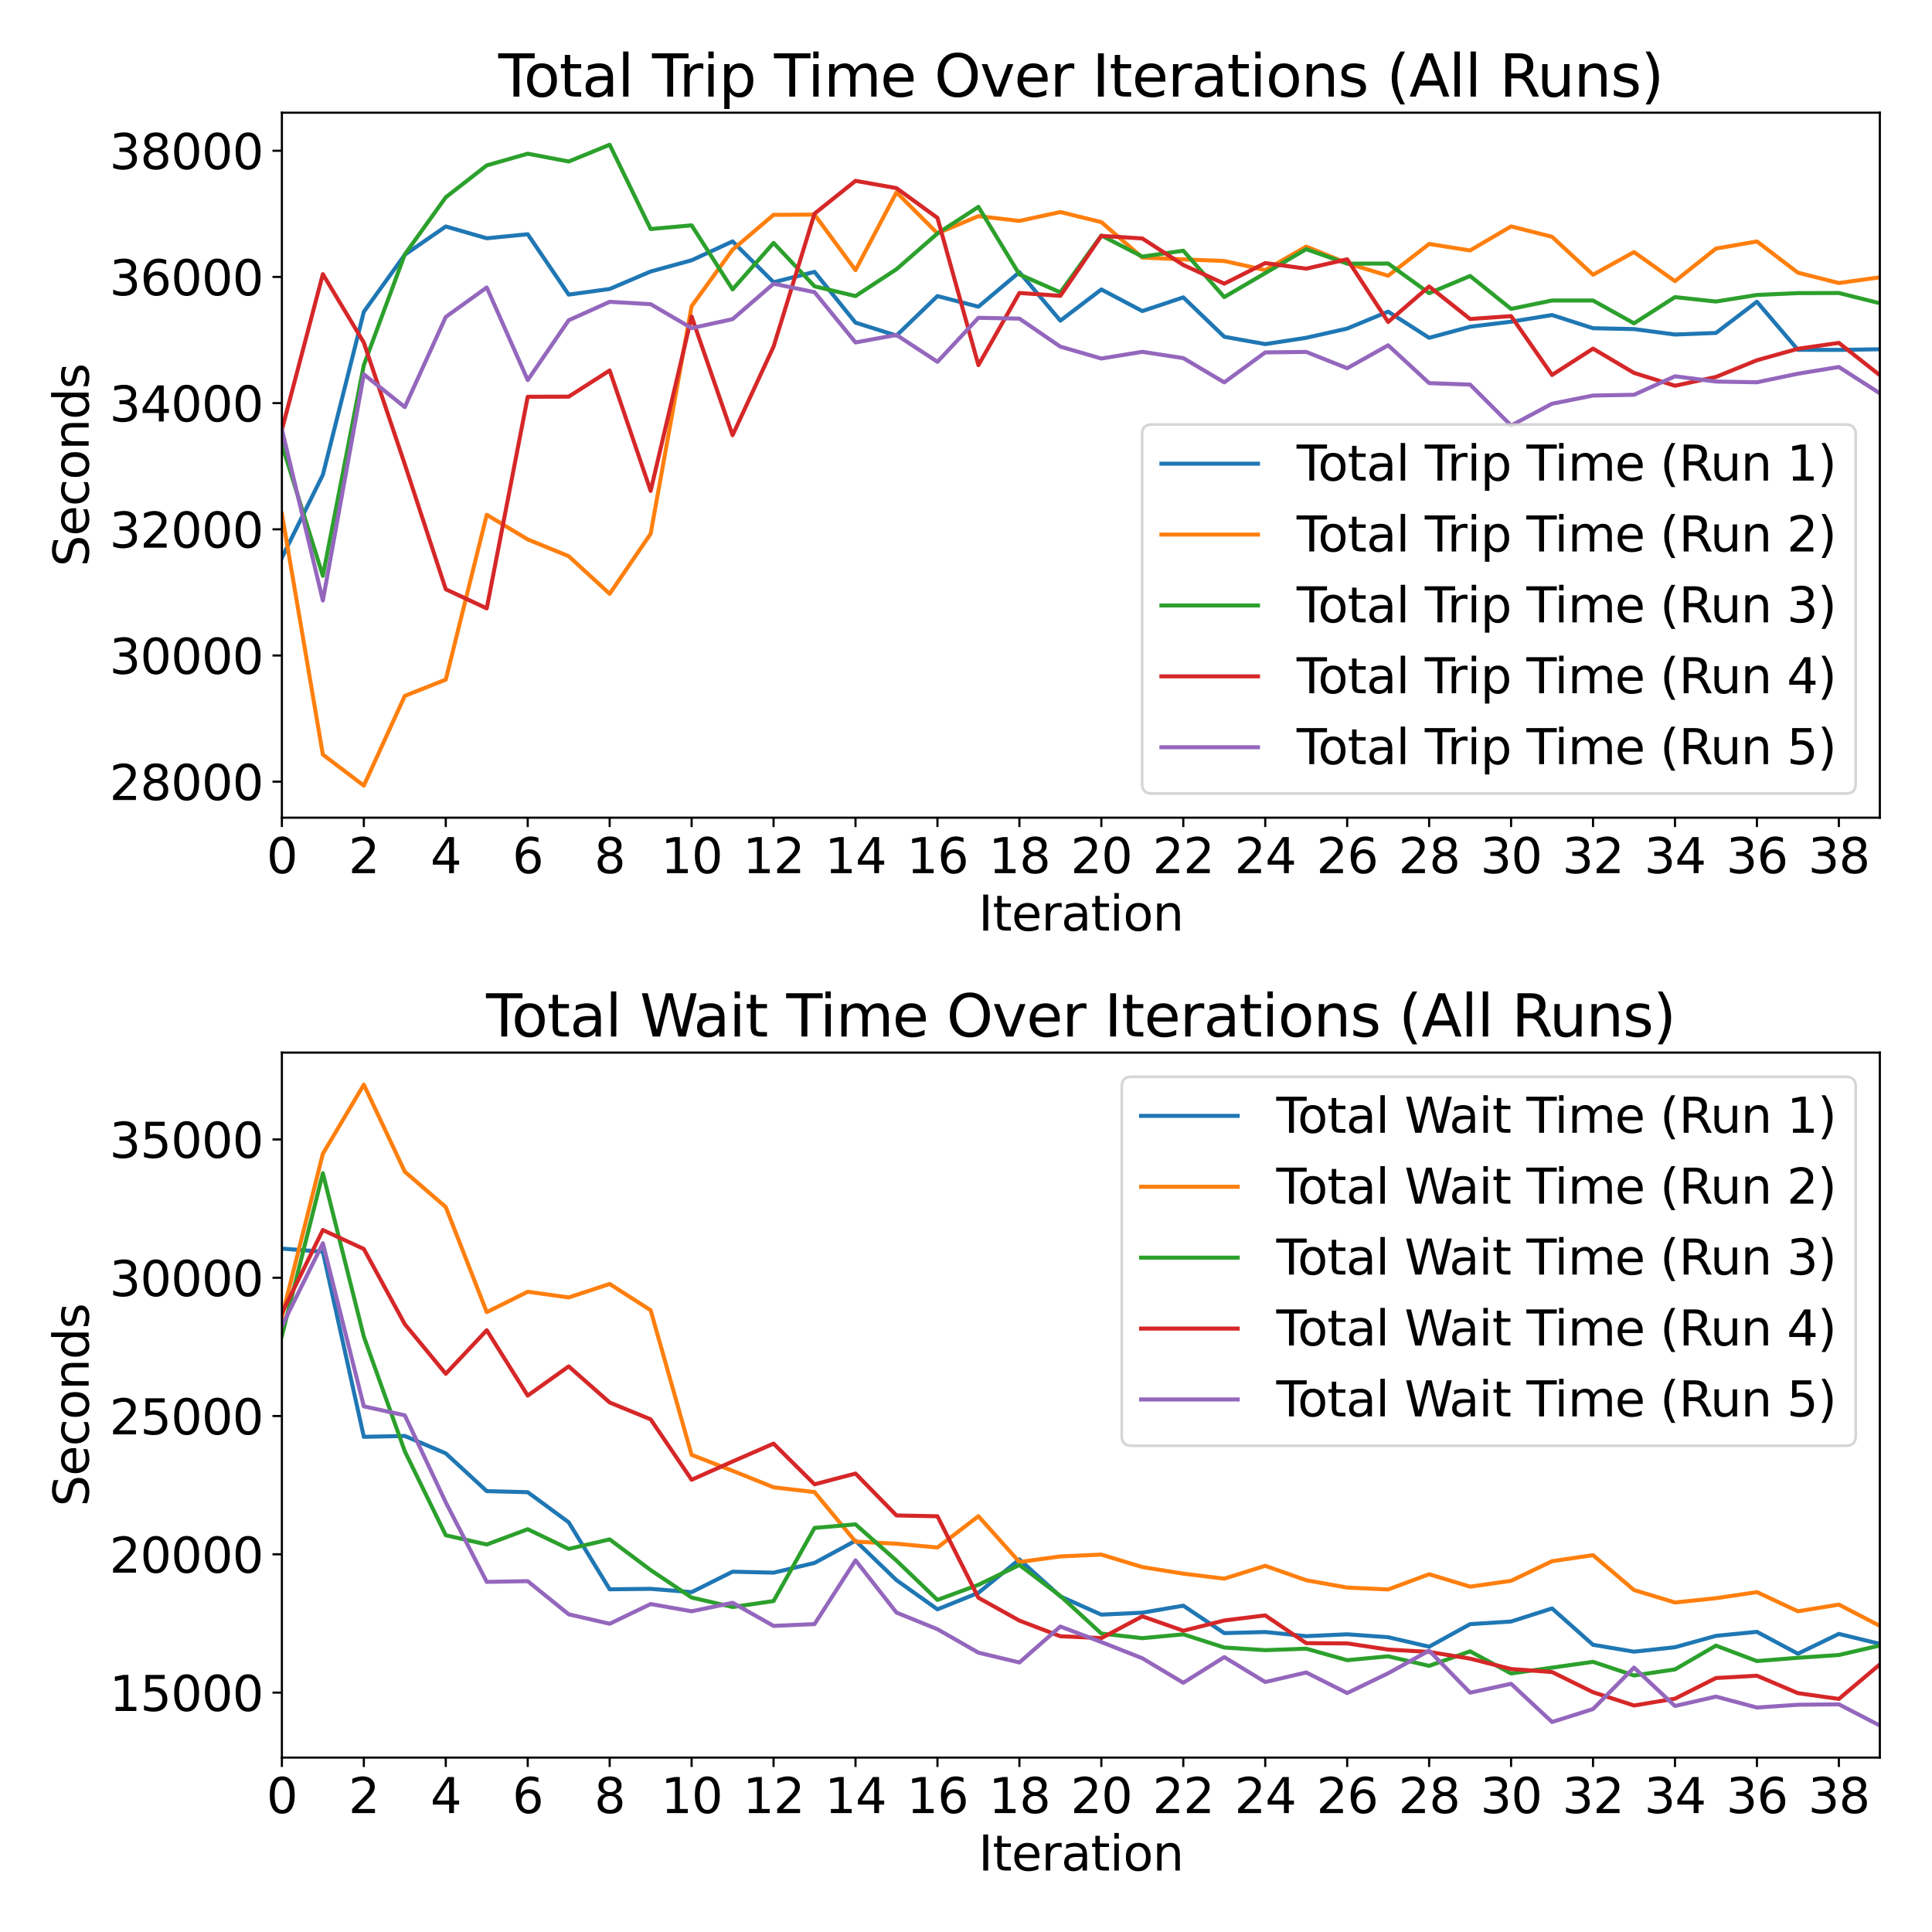 <?xml version="1.0" encoding="utf-8" standalone="no"?>
<!DOCTYPE svg PUBLIC "-//W3C//DTD SVG 1.1//EN"
  "http://www.w3.org/Graphics/SVG/1.1/DTD/svg11.dtd">
<svg xmlns:xlink="http://www.w3.org/1999/xlink" width="720pt" height="720pt" viewBox="0 0 720 720" xmlns="http://www.w3.org/2000/svg" version="1.1">
 <defs>
  <style type="text/css">*{stroke-linejoin: round; stroke-linecap: butt}</style>
 </defs>
 <g id="figure_1">
  <g id="patch_1">
   <path d="M 0 720 
L 720 720 
L 720 0 
L 0 0 
z
" style="fill: #ffffff"/>
  </g>
  <g id="axes_1">
   <g id="patch_2">
    <path d="M 105.05 304.72 
L 700.56 304.72 
L 700.56 42 
L 105.05 42 
z
" style="fill: #ffffff"/>
   </g>
   <g id="matplotlib.axis_1">
    <g id="xtick_1">
     <g id="line2d_1">
      <defs>
       <path id="m3583af3961" d="M 0 0 
L 0 3.5 
" style="stroke: #000000; stroke-width: 0.8"/>
      </defs>
      <g>
       <use xlink:href="#m3583af3961" x="105.05" y="304.72" style="stroke: #000000; stroke-width: 0.8"/>
      </g>
     </g>
     <g id="text_1">
      <!-- 0 -->
      <g transform="translate(99.324 325.397) scale(0.18 -0.18)">
       <defs>
        <path id="DejaVuSans-30" d="M 2034 4250 
Q 1547 4250 1301 3770 
Q 1056 3291 1056 2328 
Q 1056 1369 1301 889 
Q 1547 409 2034 409 
Q 2525 409 2770 889 
Q 3016 1369 3016 2328 
Q 3016 3291 2770 3770 
Q 2525 4250 2034 4250 
z
M 2034 4750 
Q 2819 4750 3233 4129 
Q 3647 3509 3647 2328 
Q 3647 1150 3233 529 
Q 2819 -91 2034 -91 
Q 1250 -91 836 529 
Q 422 1150 422 2328 
Q 422 3509 836 4129 
Q 1250 4750 2034 4750 
z
" transform="scale(0.016)"/>
       </defs>
       <use xlink:href="#DejaVuSans-30"/>
      </g>
     </g>
    </g>
    <g id="xtick_2">
     <g id="line2d_2">
      <g>
       <use xlink:href="#m3583af3961" x="135.589" y="304.72" style="stroke: #000000; stroke-width: 0.8"/>
      </g>
     </g>
     <g id="text_2">
      <!-- 2 -->
      <g transform="translate(129.863 325.397) scale(0.18 -0.18)">
       <defs>
        <path id="DejaVuSans-32" d="M 1228 531 
L 3431 531 
L 3431 0 
L 469 0 
L 469 531 
Q 828 903 1448 1529 
Q 2069 2156 2228 2338 
Q 2531 2678 2651 2914 
Q 2772 3150 2772 3378 
Q 2772 3750 2511 3984 
Q 2250 4219 1831 4219 
Q 1534 4219 1204 4116 
Q 875 4013 500 3803 
L 500 4441 
Q 881 4594 1212 4672 
Q 1544 4750 1819 4750 
Q 2544 4750 2975 4387 
Q 3406 4025 3406 3419 
Q 3406 3131 3298 2873 
Q 3191 2616 2906 2266 
Q 2828 2175 2409 1742 
Q 1991 1309 1228 531 
z
" transform="scale(0.016)"/>
       </defs>
       <use xlink:href="#DejaVuSans-32"/>
      </g>
     </g>
    </g>
    <g id="xtick_3">
     <g id="line2d_3">
      <g>
       <use xlink:href="#m3583af3961" x="166.128" y="304.72" style="stroke: #000000; stroke-width: 0.8"/>
      </g>
     </g>
     <g id="text_3">
      <!-- 4 -->
      <g transform="translate(160.402 325.397) scale(0.18 -0.18)">
       <defs>
        <path id="DejaVuSans-34" d="M 2419 4116 
L 825 1625 
L 2419 1625 
L 2419 4116 
z
M 2253 4666 
L 3047 4666 
L 3047 1625 
L 3713 1625 
L 3713 1100 
L 3047 1100 
L 3047 0 
L 2419 0 
L 2419 1100 
L 313 1100 
L 313 1709 
L 2253 4666 
z
" transform="scale(0.016)"/>
       </defs>
       <use xlink:href="#DejaVuSans-34"/>
      </g>
     </g>
    </g>
    <g id="xtick_4">
     <g id="line2d_4">
      <g>
       <use xlink:href="#m3583af3961" x="196.667" y="304.72" style="stroke: #000000; stroke-width: 0.8"/>
      </g>
     </g>
     <g id="text_4">
      <!-- 6 -->
      <g transform="translate(190.941 325.397) scale(0.18 -0.18)">
       <defs>
        <path id="DejaVuSans-36" d="M 2113 2584 
Q 1688 2584 1439 2293 
Q 1191 2003 1191 1497 
Q 1191 994 1439 701 
Q 1688 409 2113 409 
Q 2538 409 2786 701 
Q 3034 994 3034 1497 
Q 3034 2003 2786 2293 
Q 2538 2584 2113 2584 
z
M 3366 4563 
L 3366 3988 
Q 3128 4100 2886 4159 
Q 2644 4219 2406 4219 
Q 1781 4219 1451 3797 
Q 1122 3375 1075 2522 
Q 1259 2794 1537 2939 
Q 1816 3084 2150 3084 
Q 2853 3084 3261 2657 
Q 3669 2231 3669 1497 
Q 3669 778 3244 343 
Q 2819 -91 2113 -91 
Q 1303 -91 875 529 
Q 447 1150 447 2328 
Q 447 3434 972 4092 
Q 1497 4750 2381 4750 
Q 2619 4750 2861 4703 
Q 3103 4656 3366 4563 
z
" transform="scale(0.016)"/>
       </defs>
       <use xlink:href="#DejaVuSans-36"/>
      </g>
     </g>
    </g>
    <g id="xtick_5">
     <g id="line2d_5">
      <g>
       <use xlink:href="#m3583af3961" x="227.206" y="304.72" style="stroke: #000000; stroke-width: 0.8"/>
      </g>
     </g>
     <g id="text_5">
      <!-- 8 -->
      <g transform="translate(221.48 325.397) scale(0.18 -0.18)">
       <defs>
        <path id="DejaVuSans-38" d="M 2034 2216 
Q 1584 2216 1326 1975 
Q 1069 1734 1069 1313 
Q 1069 891 1326 650 
Q 1584 409 2034 409 
Q 2484 409 2743 651 
Q 3003 894 3003 1313 
Q 3003 1734 2745 1975 
Q 2488 2216 2034 2216 
z
M 1403 2484 
Q 997 2584 770 2862 
Q 544 3141 544 3541 
Q 544 4100 942 4425 
Q 1341 4750 2034 4750 
Q 2731 4750 3128 4425 
Q 3525 4100 3525 3541 
Q 3525 3141 3298 2862 
Q 3072 2584 2669 2484 
Q 3125 2378 3379 2068 
Q 3634 1759 3634 1313 
Q 3634 634 3220 271 
Q 2806 -91 2034 -91 
Q 1263 -91 848 271 
Q 434 634 434 1313 
Q 434 1759 690 2068 
Q 947 2378 1403 2484 
z
M 1172 3481 
Q 1172 3119 1398 2916 
Q 1625 2713 2034 2713 
Q 2441 2713 2670 2916 
Q 2900 3119 2900 3481 
Q 2900 3844 2670 4047 
Q 2441 4250 2034 4250 
Q 1625 4250 1398 4047 
Q 1172 3844 1172 3481 
z
" transform="scale(0.016)"/>
       </defs>
       <use xlink:href="#DejaVuSans-38"/>
      </g>
     </g>
    </g>
    <g id="xtick_6">
     <g id="line2d_6">
      <g>
       <use xlink:href="#m3583af3961" x="257.745" y="304.72" style="stroke: #000000; stroke-width: 0.8"/>
      </g>
     </g>
     <g id="text_6">
      <!-- 10 -->
      <g transform="translate(246.292 325.397) scale(0.18 -0.18)">
       <defs>
        <path id="DejaVuSans-31" d="M 794 531 
L 1825 531 
L 1825 4091 
L 703 3866 
L 703 4441 
L 1819 4666 
L 2450 4666 
L 2450 531 
L 3481 531 
L 3481 0 
L 794 0 
L 794 531 
z
" transform="scale(0.016)"/>
       </defs>
       <use xlink:href="#DejaVuSans-31"/>
       <use xlink:href="#DejaVuSans-30" transform="translate(63.623 0)"/>
      </g>
     </g>
    </g>
    <g id="xtick_7">
     <g id="line2d_7">
      <g>
       <use xlink:href="#m3583af3961" x="288.284" y="304.72" style="stroke: #000000; stroke-width: 0.8"/>
      </g>
     </g>
     <g id="text_7">
      <!-- 12 -->
      <g transform="translate(276.831 325.397) scale(0.18 -0.18)">
       <use xlink:href="#DejaVuSans-31"/>
       <use xlink:href="#DejaVuSans-32" transform="translate(63.623 0)"/>
      </g>
     </g>
    </g>
    <g id="xtick_8">
     <g id="line2d_8">
      <g>
       <use xlink:href="#m3583af3961" x="318.823" y="304.72" style="stroke: #000000; stroke-width: 0.8"/>
      </g>
     </g>
     <g id="text_8">
      <!-- 14 -->
      <g transform="translate(307.37 325.397) scale(0.18 -0.18)">
       <use xlink:href="#DejaVuSans-31"/>
       <use xlink:href="#DejaVuSans-34" transform="translate(63.623 0)"/>
      </g>
     </g>
    </g>
    <g id="xtick_9">
     <g id="line2d_9">
      <g>
       <use xlink:href="#m3583af3961" x="349.362" y="304.72" style="stroke: #000000; stroke-width: 0.8"/>
      </g>
     </g>
     <g id="text_9">
      <!-- 16 -->
      <g transform="translate(337.909 325.397) scale(0.18 -0.18)">
       <use xlink:href="#DejaVuSans-31"/>
       <use xlink:href="#DejaVuSans-36" transform="translate(63.623 0)"/>
      </g>
     </g>
    </g>
    <g id="xtick_10">
     <g id="line2d_10">
      <g>
       <use xlink:href="#m3583af3961" x="379.901" y="304.72" style="stroke: #000000; stroke-width: 0.8"/>
      </g>
     </g>
     <g id="text_10">
      <!-- 18 -->
      <g transform="translate(368.448 325.397) scale(0.18 -0.18)">
       <use xlink:href="#DejaVuSans-31"/>
       <use xlink:href="#DejaVuSans-38" transform="translate(63.623 0)"/>
      </g>
     </g>
    </g>
    <g id="xtick_11">
     <g id="line2d_11">
      <g>
       <use xlink:href="#m3583af3961" x="410.44" y="304.72" style="stroke: #000000; stroke-width: 0.8"/>
      </g>
     </g>
     <g id="text_11">
      <!-- 20 -->
      <g transform="translate(398.987 325.397) scale(0.18 -0.18)">
       <use xlink:href="#DejaVuSans-32"/>
       <use xlink:href="#DejaVuSans-30" transform="translate(63.623 0)"/>
      </g>
     </g>
    </g>
    <g id="xtick_12">
     <g id="line2d_12">
      <g>
       <use xlink:href="#m3583af3961" x="440.979" y="304.72" style="stroke: #000000; stroke-width: 0.8"/>
      </g>
     </g>
     <g id="text_12">
      <!-- 22 -->
      <g transform="translate(429.526 325.397) scale(0.18 -0.18)">
       <use xlink:href="#DejaVuSans-32"/>
       <use xlink:href="#DejaVuSans-32" transform="translate(63.623 0)"/>
      </g>
     </g>
    </g>
    <g id="xtick_13">
     <g id="line2d_13">
      <g>
       <use xlink:href="#m3583af3961" x="471.518" y="304.72" style="stroke: #000000; stroke-width: 0.8"/>
      </g>
     </g>
     <g id="text_13">
      <!-- 24 -->
      <g transform="translate(460.065 325.397) scale(0.18 -0.18)">
       <use xlink:href="#DejaVuSans-32"/>
       <use xlink:href="#DejaVuSans-34" transform="translate(63.623 0)"/>
      </g>
     </g>
    </g>
    <g id="xtick_14">
     <g id="line2d_14">
      <g>
       <use xlink:href="#m3583af3961" x="502.057" y="304.72" style="stroke: #000000; stroke-width: 0.8"/>
      </g>
     </g>
     <g id="text_14">
      <!-- 26 -->
      <g transform="translate(490.604 325.397) scale(0.18 -0.18)">
       <use xlink:href="#DejaVuSans-32"/>
       <use xlink:href="#DejaVuSans-36" transform="translate(63.623 0)"/>
      </g>
     </g>
    </g>
    <g id="xtick_15">
     <g id="line2d_15">
      <g>
       <use xlink:href="#m3583af3961" x="532.596" y="304.72" style="stroke: #000000; stroke-width: 0.8"/>
      </g>
     </g>
     <g id="text_15">
      <!-- 28 -->
      <g transform="translate(521.143 325.397) scale(0.18 -0.18)">
       <use xlink:href="#DejaVuSans-32"/>
       <use xlink:href="#DejaVuSans-38" transform="translate(63.623 0)"/>
      </g>
     </g>
    </g>
    <g id="xtick_16">
     <g id="line2d_16">
      <g>
       <use xlink:href="#m3583af3961" x="563.135" y="304.72" style="stroke: #000000; stroke-width: 0.8"/>
      </g>
     </g>
     <g id="text_16">
      <!-- 30 -->
      <g transform="translate(551.682 325.397) scale(0.18 -0.18)">
       <defs>
        <path id="DejaVuSans-33" d="M 2597 2516 
Q 3050 2419 3304 2112 
Q 3559 1806 3559 1356 
Q 3559 666 3084 287 
Q 2609 -91 1734 -91 
Q 1441 -91 1130 -33 
Q 819 25 488 141 
L 488 750 
Q 750 597 1062 519 
Q 1375 441 1716 441 
Q 2309 441 2620 675 
Q 2931 909 2931 1356 
Q 2931 1769 2642 2001 
Q 2353 2234 1838 2234 
L 1294 2234 
L 1294 2753 
L 1863 2753 
Q 2328 2753 2575 2939 
Q 2822 3125 2822 3475 
Q 2822 3834 2567 4026 
Q 2313 4219 1838 4219 
Q 1578 4219 1281 4162 
Q 984 4106 628 3988 
L 628 4550 
Q 988 4650 1302 4700 
Q 1616 4750 1894 4750 
Q 2613 4750 3031 4423 
Q 3450 4097 3450 3541 
Q 3450 3153 3228 2886 
Q 3006 2619 2597 2516 
z
" transform="scale(0.016)"/>
       </defs>
       <use xlink:href="#DejaVuSans-33"/>
       <use xlink:href="#DejaVuSans-30" transform="translate(63.623 0)"/>
      </g>
     </g>
    </g>
    <g id="xtick_17">
     <g id="line2d_17">
      <g>
       <use xlink:href="#m3583af3961" x="593.674" y="304.72" style="stroke: #000000; stroke-width: 0.8"/>
      </g>
     </g>
     <g id="text_17">
      <!-- 32 -->
      <g transform="translate(582.221 325.397) scale(0.18 -0.18)">
       <use xlink:href="#DejaVuSans-33"/>
       <use xlink:href="#DejaVuSans-32" transform="translate(63.623 0)"/>
      </g>
     </g>
    </g>
    <g id="xtick_18">
     <g id="line2d_18">
      <g>
       <use xlink:href="#m3583af3961" x="624.213" y="304.72" style="stroke: #000000; stroke-width: 0.8"/>
      </g>
     </g>
     <g id="text_18">
      <!-- 34 -->
      <g transform="translate(612.76 325.397) scale(0.18 -0.18)">
       <use xlink:href="#DejaVuSans-33"/>
       <use xlink:href="#DejaVuSans-34" transform="translate(63.623 0)"/>
      </g>
     </g>
    </g>
    <g id="xtick_19">
     <g id="line2d_19">
      <g>
       <use xlink:href="#m3583af3961" x="654.752" y="304.72" style="stroke: #000000; stroke-width: 0.8"/>
      </g>
     </g>
     <g id="text_19">
      <!-- 36 -->
      <g transform="translate(643.299 325.397) scale(0.18 -0.18)">
       <use xlink:href="#DejaVuSans-33"/>
       <use xlink:href="#DejaVuSans-36" transform="translate(63.623 0)"/>
      </g>
     </g>
    </g>
    <g id="xtick_20">
     <g id="line2d_20">
      <g>
       <use xlink:href="#m3583af3961" x="685.291" y="304.72" style="stroke: #000000; stroke-width: 0.8"/>
      </g>
     </g>
     <g id="text_20">
      <!-- 38 -->
      <g transform="translate(673.838 325.397) scale(0.18 -0.18)">
       <use xlink:href="#DejaVuSans-33"/>
       <use xlink:href="#DejaVuSans-38" transform="translate(63.623 0)"/>
      </g>
     </g>
    </g>
    <g id="text_21">
     <!-- Iteration -->
     <g transform="translate(364.63 346.818) scale(0.18 -0.18)">
      <defs>
       <path id="DejaVuSans-49" d="M 628 4666 
L 1259 4666 
L 1259 0 
L 628 0 
L 628 4666 
z
" transform="scale(0.016)"/>
       <path id="DejaVuSans-74" d="M 1172 4494 
L 1172 3500 
L 2356 3500 
L 2356 3053 
L 1172 3053 
L 1172 1153 
Q 1172 725 1289 603 
Q 1406 481 1766 481 
L 2356 481 
L 2356 0 
L 1766 0 
Q 1100 0 847 248 
Q 594 497 594 1153 
L 594 3053 
L 172 3053 
L 172 3500 
L 594 3500 
L 594 4494 
L 1172 4494 
z
" transform="scale(0.016)"/>
       <path id="DejaVuSans-65" d="M 3597 1894 
L 3597 1613 
L 953 1613 
Q 991 1019 1311 708 
Q 1631 397 2203 397 
Q 2534 397 2845 478 
Q 3156 559 3463 722 
L 3463 178 
Q 3153 47 2828 -22 
Q 2503 -91 2169 -91 
Q 1331 -91 842 396 
Q 353 884 353 1716 
Q 353 2575 817 3079 
Q 1281 3584 2069 3584 
Q 2775 3584 3186 3129 
Q 3597 2675 3597 1894 
z
M 3022 2063 
Q 3016 2534 2758 2815 
Q 2500 3097 2075 3097 
Q 1594 3097 1305 2825 
Q 1016 2553 972 2059 
L 3022 2063 
z
" transform="scale(0.016)"/>
       <path id="DejaVuSans-72" d="M 2631 2963 
Q 2534 3019 2420 3045 
Q 2306 3072 2169 3072 
Q 1681 3072 1420 2755 
Q 1159 2438 1159 1844 
L 1159 0 
L 581 0 
L 581 3500 
L 1159 3500 
L 1159 2956 
Q 1341 3275 1631 3429 
Q 1922 3584 2338 3584 
Q 2397 3584 2469 3576 
Q 2541 3569 2628 3553 
L 2631 2963 
z
" transform="scale(0.016)"/>
       <path id="DejaVuSans-61" d="M 2194 1759 
Q 1497 1759 1228 1600 
Q 959 1441 959 1056 
Q 959 750 1161 570 
Q 1363 391 1709 391 
Q 2188 391 2477 730 
Q 2766 1069 2766 1631 
L 2766 1759 
L 2194 1759 
z
M 3341 1997 
L 3341 0 
L 2766 0 
L 2766 531 
Q 2569 213 2275 61 
Q 1981 -91 1556 -91 
Q 1019 -91 701 211 
Q 384 513 384 1019 
Q 384 1609 779 1909 
Q 1175 2209 1959 2209 
L 2766 2209 
L 2766 2266 
Q 2766 2663 2505 2880 
Q 2244 3097 1772 3097 
Q 1472 3097 1187 3025 
Q 903 2953 641 2809 
L 641 3341 
Q 956 3463 1253 3523 
Q 1550 3584 1831 3584 
Q 2591 3584 2966 3190 
Q 3341 2797 3341 1997 
z
" transform="scale(0.016)"/>
       <path id="DejaVuSans-69" d="M 603 3500 
L 1178 3500 
L 1178 0 
L 603 0 
L 603 3500 
z
M 603 4863 
L 1178 4863 
L 1178 4134 
L 603 4134 
L 603 4863 
z
" transform="scale(0.016)"/>
       <path id="DejaVuSans-6f" d="M 1959 3097 
Q 1497 3097 1228 2736 
Q 959 2375 959 1747 
Q 959 1119 1226 758 
Q 1494 397 1959 397 
Q 2419 397 2687 759 
Q 2956 1122 2956 1747 
Q 2956 2369 2687 2733 
Q 2419 3097 1959 3097 
z
M 1959 3584 
Q 2709 3584 3137 3096 
Q 3566 2609 3566 1747 
Q 3566 888 3137 398 
Q 2709 -91 1959 -91 
Q 1206 -91 779 398 
Q 353 888 353 1747 
Q 353 2609 779 3096 
Q 1206 3584 1959 3584 
z
" transform="scale(0.016)"/>
       <path id="DejaVuSans-6e" d="M 3513 2113 
L 3513 0 
L 2938 0 
L 2938 2094 
Q 2938 2591 2744 2837 
Q 2550 3084 2163 3084 
Q 1697 3084 1428 2787 
Q 1159 2491 1159 1978 
L 1159 0 
L 581 0 
L 581 3500 
L 1159 3500 
L 1159 2956 
Q 1366 3272 1645 3428 
Q 1925 3584 2291 3584 
Q 2894 3584 3203 3211 
Q 3513 2838 3513 2113 
z
" transform="scale(0.016)"/>
      </defs>
      <use xlink:href="#DejaVuSans-49"/>
      <use xlink:href="#DejaVuSans-74" transform="translate(29.492 0)"/>
      <use xlink:href="#DejaVuSans-65" transform="translate(68.701 0)"/>
      <use xlink:href="#DejaVuSans-72" transform="translate(130.225 0)"/>
      <use xlink:href="#DejaVuSans-61" transform="translate(171.338 0)"/>
      <use xlink:href="#DejaVuSans-74" transform="translate(232.617 0)"/>
      <use xlink:href="#DejaVuSans-69" transform="translate(271.826 0)"/>
      <use xlink:href="#DejaVuSans-6f" transform="translate(299.609 0)"/>
      <use xlink:href="#DejaVuSans-6e" transform="translate(360.791 0)"/>
     </g>
    </g>
   </g>
   <g id="matplotlib.axis_2">
    <g id="ytick_1">
     <g id="line2d_21">
      <defs>
       <path id="m53114f9148" d="M 0 0 
L -3.5 0 
" style="stroke: #000000; stroke-width: 0.8"/>
      </defs>
      <g>
       <use xlink:href="#m53114f9148" x="105.05" y="291.306" style="stroke: #000000; stroke-width: 0.8"/>
      </g>
     </g>
     <g id="text_22">
      <!-- 28000 -->
      <g transform="translate(40.788 298.145) scale(0.18 -0.18)">
       <use xlink:href="#DejaVuSans-32"/>
       <use xlink:href="#DejaVuSans-38" transform="translate(63.623 0)"/>
       <use xlink:href="#DejaVuSans-30" transform="translate(127.246 0)"/>
       <use xlink:href="#DejaVuSans-30" transform="translate(190.869 0)"/>
       <use xlink:href="#DejaVuSans-30" transform="translate(254.492 0)"/>
      </g>
     </g>
    </g>
    <g id="ytick_2">
     <g id="line2d_22">
      <g>
       <use xlink:href="#m53114f9148" x="105.05" y="244.281" style="stroke: #000000; stroke-width: 0.8"/>
      </g>
     </g>
     <g id="text_23">
      <!-- 30000 -->
      <g transform="translate(40.788 251.119) scale(0.18 -0.18)">
       <use xlink:href="#DejaVuSans-33"/>
       <use xlink:href="#DejaVuSans-30" transform="translate(63.623 0)"/>
       <use xlink:href="#DejaVuSans-30" transform="translate(127.246 0)"/>
       <use xlink:href="#DejaVuSans-30" transform="translate(190.869 0)"/>
       <use xlink:href="#DejaVuSans-30" transform="translate(254.492 0)"/>
      </g>
     </g>
    </g>
    <g id="ytick_3">
     <g id="line2d_23">
      <g>
       <use xlink:href="#m53114f9148" x="105.05" y="197.255" style="stroke: #000000; stroke-width: 0.8"/>
      </g>
     </g>
     <g id="text_24">
      <!-- 32000 -->
      <g transform="translate(40.788 204.094) scale(0.18 -0.18)">
       <use xlink:href="#DejaVuSans-33"/>
       <use xlink:href="#DejaVuSans-32" transform="translate(63.623 0)"/>
       <use xlink:href="#DejaVuSans-30" transform="translate(127.246 0)"/>
       <use xlink:href="#DejaVuSans-30" transform="translate(190.869 0)"/>
       <use xlink:href="#DejaVuSans-30" transform="translate(254.492 0)"/>
      </g>
     </g>
    </g>
    <g id="ytick_4">
     <g id="line2d_24">
      <g>
       <use xlink:href="#m53114f9148" x="105.05" y="150.229" style="stroke: #000000; stroke-width: 0.8"/>
      </g>
     </g>
     <g id="text_25">
      <!-- 34000 -->
      <g transform="translate(40.788 157.068) scale(0.18 -0.18)">
       <use xlink:href="#DejaVuSans-33"/>
       <use xlink:href="#DejaVuSans-34" transform="translate(63.623 0)"/>
       <use xlink:href="#DejaVuSans-30" transform="translate(127.246 0)"/>
       <use xlink:href="#DejaVuSans-30" transform="translate(190.869 0)"/>
       <use xlink:href="#DejaVuSans-30" transform="translate(254.492 0)"/>
      </g>
     </g>
    </g>
    <g id="ytick_5">
     <g id="line2d_25">
      <g>
       <use xlink:href="#m53114f9148" x="105.05" y="103.204" style="stroke: #000000; stroke-width: 0.8"/>
      </g>
     </g>
     <g id="text_26">
      <!-- 36000 -->
      <g transform="translate(40.788 110.042) scale(0.18 -0.18)">
       <use xlink:href="#DejaVuSans-33"/>
       <use xlink:href="#DejaVuSans-36" transform="translate(63.623 0)"/>
       <use xlink:href="#DejaVuSans-30" transform="translate(127.246 0)"/>
       <use xlink:href="#DejaVuSans-30" transform="translate(190.869 0)"/>
       <use xlink:href="#DejaVuSans-30" transform="translate(254.492 0)"/>
      </g>
     </g>
    </g>
    <g id="ytick_6">
     <g id="line2d_26">
      <g>
       <use xlink:href="#m53114f9148" x="105.05" y="56.178" style="stroke: #000000; stroke-width: 0.8"/>
      </g>
     </g>
     <g id="text_27">
      <!-- 38000 -->
      <g transform="translate(40.788 63.016) scale(0.18 -0.18)">
       <use xlink:href="#DejaVuSans-33"/>
       <use xlink:href="#DejaVuSans-38" transform="translate(63.623 0)"/>
       <use xlink:href="#DejaVuSans-30" transform="translate(127.246 0)"/>
       <use xlink:href="#DejaVuSans-30" transform="translate(190.869 0)"/>
       <use xlink:href="#DejaVuSans-30" transform="translate(254.492 0)"/>
      </g>
     </g>
    </g>
    <g id="text_28">
     <!-- Seconds -->
     <g transform="translate(33.044 211.173) rotate(-90) scale(0.18 -0.18)">
      <defs>
       <path id="DejaVuSans-53" d="M 3425 4513 
L 3425 3897 
Q 3066 4069 2747 4153 
Q 2428 4238 2131 4238 
Q 1616 4238 1336 4038 
Q 1056 3838 1056 3469 
Q 1056 3159 1242 3001 
Q 1428 2844 1947 2747 
L 2328 2669 
Q 3034 2534 3370 2195 
Q 3706 1856 3706 1288 
Q 3706 609 3251 259 
Q 2797 -91 1919 -91 
Q 1588 -91 1214 -16 
Q 841 59 441 206 
L 441 856 
Q 825 641 1194 531 
Q 1563 422 1919 422 
Q 2459 422 2753 634 
Q 3047 847 3047 1241 
Q 3047 1584 2836 1778 
Q 2625 1972 2144 2069 
L 1759 2144 
Q 1053 2284 737 2584 
Q 422 2884 422 3419 
Q 422 4038 858 4394 
Q 1294 4750 2059 4750 
Q 2388 4750 2728 4690 
Q 3069 4631 3425 4513 
z
" transform="scale(0.016)"/>
       <path id="DejaVuSans-63" d="M 3122 3366 
L 3122 2828 
Q 2878 2963 2633 3030 
Q 2388 3097 2138 3097 
Q 1578 3097 1268 2742 
Q 959 2388 959 1747 
Q 959 1106 1268 751 
Q 1578 397 2138 397 
Q 2388 397 2633 464 
Q 2878 531 3122 666 
L 3122 134 
Q 2881 22 2623 -34 
Q 2366 -91 2075 -91 
Q 1284 -91 818 406 
Q 353 903 353 1747 
Q 353 2603 823 3093 
Q 1294 3584 2113 3584 
Q 2378 3584 2631 3529 
Q 2884 3475 3122 3366 
z
" transform="scale(0.016)"/>
       <path id="DejaVuSans-64" d="M 2906 2969 
L 2906 4863 
L 3481 4863 
L 3481 0 
L 2906 0 
L 2906 525 
Q 2725 213 2448 61 
Q 2172 -91 1784 -91 
Q 1150 -91 751 415 
Q 353 922 353 1747 
Q 353 2572 751 3078 
Q 1150 3584 1784 3584 
Q 2172 3584 2448 3432 
Q 2725 3281 2906 2969 
z
M 947 1747 
Q 947 1113 1208 752 
Q 1469 391 1925 391 
Q 2381 391 2643 752 
Q 2906 1113 2906 1747 
Q 2906 2381 2643 2742 
Q 2381 3103 1925 3103 
Q 1469 3103 1208 2742 
Q 947 2381 947 1747 
z
" transform="scale(0.016)"/>
       <path id="DejaVuSans-73" d="M 2834 3397 
L 2834 2853 
Q 2591 2978 2328 3040 
Q 2066 3103 1784 3103 
Q 1356 3103 1142 2972 
Q 928 2841 928 2578 
Q 928 2378 1081 2264 
Q 1234 2150 1697 2047 
L 1894 2003 
Q 2506 1872 2764 1633 
Q 3022 1394 3022 966 
Q 3022 478 2636 193 
Q 2250 -91 1575 -91 
Q 1294 -91 989 -36 
Q 684 19 347 128 
L 347 722 
Q 666 556 975 473 
Q 1284 391 1588 391 
Q 1994 391 2212 530 
Q 2431 669 2431 922 
Q 2431 1156 2273 1281 
Q 2116 1406 1581 1522 
L 1381 1569 
Q 847 1681 609 1914 
Q 372 2147 372 2553 
Q 372 3047 722 3315 
Q 1072 3584 1716 3584 
Q 2034 3584 2315 3537 
Q 2597 3491 2834 3397 
z
" transform="scale(0.016)"/>
      </defs>
      <use xlink:href="#DejaVuSans-53"/>
      <use xlink:href="#DejaVuSans-65" transform="translate(63.477 0)"/>
      <use xlink:href="#DejaVuSans-63" transform="translate(125 0)"/>
      <use xlink:href="#DejaVuSans-6f" transform="translate(179.98 0)"/>
      <use xlink:href="#DejaVuSans-6e" transform="translate(241.162 0)"/>
      <use xlink:href="#DejaVuSans-64" transform="translate(304.541 0)"/>
      <use xlink:href="#DejaVuSans-73" transform="translate(368.018 0)"/>
     </g>
    </g>
   </g>
   <g id="line2d_27">
    <path d="M 105.05 207.836 
L 120.319 176.949 
L 135.589 116.185 
L 150.858 94.932 
L 166.128 84.398 
L 181.397 88.8 
L 196.667 87.292 
L 211.936 109.79 
L 227.206 107.69 
L 242.475 101.177 
L 257.745 96.999 
L 273.014 89.959 
L 288.284 105.176 
L 303.553 101.311 
L 318.823 120.239 
L 334.092 125.052 
L 349.362 110.333 
L 364.631 114.295 
L 379.901 101.438 
L 395.17 119.5 
L 410.44 107.869 
L 425.709 115.924 
L 440.979 110.826 
L 456.248 125.501 
L 471.518 128.235 
L 486.787 125.893 
L 502.057 122.446 
L 517.326 116.129 
L 532.596 125.901 
L 547.865 121.769 
L 563.135 119.884 
L 578.404 117.401 
L 593.674 122.324 
L 608.943 122.639 
L 624.213 124.668 
L 639.482 124.083 
L 654.752 112.458 
L 670.021 130.363 
L 685.291 130.394 
L 700.56 130.161 
" clip-path="url(#pdd2be09964)" style="fill: none; stroke: #1f77b4; stroke-width: 1.5; stroke-linecap: square"/>
   </g>
   <g id="line2d_28">
    <path d="M 105.05 191.421 
L 120.319 281.21 
L 135.589 292.778 
L 150.858 259.341 
L 166.128 253.272 
L 181.397 191.842 
L 196.667 201.024 
L 211.936 207.278 
L 227.206 221.292 
L 242.475 198.922 
L 257.745 114.111 
L 273.014 93.053 
L 288.284 80.065 
L 303.553 79.978 
L 318.823 100.669 
L 334.092 71.678 
L 349.362 86.966 
L 364.631 80.551 
L 379.901 82.327 
L 395.17 79.014 
L 410.44 82.776 
L 425.709 95.992 
L 440.979 96.658 
L 456.248 97.271 
L 471.518 100.65 
L 486.787 91.896 
L 502.057 98.101 
L 517.326 102.759 
L 532.596 90.913 
L 547.865 93.333 
L 563.135 84.37 
L 578.404 88.24 
L 593.674 102.385 
L 608.943 93.942 
L 624.213 104.784 
L 639.482 92.639 
L 654.752 89.985 
L 670.021 101.614 
L 685.291 105.477 
L 700.56 103.34 
" clip-path="url(#pdd2be09964)" style="fill: none; stroke: #ff7f0e; stroke-width: 1.5; stroke-linecap: square"/>
   </g>
   <g id="line2d_29">
    <path d="M 105.05 165.651 
L 120.319 214.589 
L 135.589 136.067 
L 150.858 94.788 
L 166.128 73.514 
L 181.397 61.633 
L 196.667 57.278 
L 211.936 60.187 
L 227.206 53.942 
L 242.475 85.348 
L 257.745 83.982 
L 273.014 107.847 
L 288.284 90.525 
L 303.553 106.702 
L 318.823 110.333 
L 334.092 100.326 
L 349.362 87.017 
L 364.631 77.1 
L 379.901 102.265 
L 395.17 108.952 
L 410.44 87.765 
L 425.709 95.623 
L 440.979 93.434 
L 456.248 110.714 
L 471.518 101.786 
L 486.787 92.856 
L 502.057 98.247 
L 517.326 98.216 
L 532.596 109.253 
L 547.865 102.853 
L 563.135 115.113 
L 578.404 111.986 
L 593.674 111.983 
L 608.943 120.497 
L 624.213 110.725 
L 639.482 112.376 
L 654.752 109.926 
L 670.021 109.237 
L 685.291 109.195 
L 700.56 113.011 
" clip-path="url(#pdd2be09964)" style="fill: none; stroke: #2ca02c; stroke-width: 1.5; stroke-linecap: square"/>
   </g>
   <g id="line2d_30">
    <path d="M 105.05 160.175 
L 120.319 102.171 
L 135.589 127.68 
L 150.858 173.037 
L 166.128 219.606 
L 181.397 226.731 
L 196.667 147.864 
L 211.936 147.822 
L 227.206 138.059 
L 242.475 182.938 
L 257.745 117.977 
L 273.014 162.193 
L 288.284 129.169 
L 303.553 79.608 
L 318.823 67.396 
L 334.092 70.114 
L 349.362 81.2 
L 364.631 136.07 
L 379.901 109.178 
L 395.17 110.25 
L 410.44 87.908 
L 425.709 88.868 
L 440.979 98.743 
L 456.248 105.708 
L 471.518 98.04 
L 486.787 100.128 
L 502.057 96.636 
L 517.326 119.98 
L 532.596 106.763 
L 547.865 118.884 
L 563.135 117.807 
L 578.404 139.738 
L 593.674 129.926 
L 608.943 138.969 
L 624.213 143.751 
L 639.482 140.478 
L 654.752 134.25 
L 670.021 129.985 
L 685.291 127.786 
L 700.56 139.825 
" clip-path="url(#pdd2be09964)" style="fill: none; stroke: #d62728; stroke-width: 1.5; stroke-linecap: square"/>
   </g>
   <g id="line2d_31">
    <path d="M 105.05 160.008 
L 120.319 223.803 
L 135.589 139.489 
L 150.858 151.715 
L 166.128 118.115 
L 181.397 107.128 
L 196.667 141.638 
L 211.936 119.35 
L 227.206 112.475 
L 242.475 113.354 
L 257.745 122.277 
L 273.014 118.941 
L 288.284 105.738 
L 303.553 108.88 
L 318.823 127.615 
L 334.092 124.819 
L 349.362 134.838 
L 364.631 118.442 
L 379.901 118.739 
L 395.17 129.188 
L 410.44 133.615 
L 425.709 131.106 
L 440.979 133.467 
L 456.248 142.491 
L 471.518 131.339 
L 486.787 131.149 
L 502.057 137.227 
L 517.326 128.68 
L 532.596 142.771 
L 547.865 143.328 
L 563.135 158.574 
L 578.404 150.455 
L 593.674 147.403 
L 608.943 147.13 
L 624.213 140.234 
L 639.482 142.188 
L 654.752 142.463 
L 670.021 139.268 
L 685.291 136.766 
L 700.56 146.575 
" clip-path="url(#pdd2be09964)" style="fill: none; stroke: #9467bd; stroke-width: 1.5; stroke-linecap: square"/>
   </g>
   <g id="patch_3">
    <path d="M 105.05 304.72 
L 105.05 42 
" style="fill: none; stroke: #000000; stroke-width: 0.8; stroke-linejoin: miter; stroke-linecap: square"/>
   </g>
   <g id="patch_4">
    <path d="M 700.56 304.72 
L 700.56 42 
" style="fill: none; stroke: #000000; stroke-width: 0.8; stroke-linejoin: miter; stroke-linecap: square"/>
   </g>
   <g id="patch_5">
    <path d="M 105.05 304.72 
L 700.56 304.72 
" style="fill: none; stroke: #000000; stroke-width: 0.8; stroke-linejoin: miter; stroke-linecap: square"/>
   </g>
   <g id="patch_6">
    <path d="M 105.05 42 
L 700.56 42 
" style="fill: none; stroke: #000000; stroke-width: 0.8; stroke-linejoin: miter; stroke-linecap: square"/>
   </g>
   <g id="text_29">
    <!-- Total Trip Time Over Iterations (All Runs) -->
    <g transform="translate(185.7 36) scale(0.216 -0.216)">
     <defs>
      <path id="DejaVuSans-54" d="M -19 4666 
L 3928 4666 
L 3928 4134 
L 2272 4134 
L 2272 0 
L 1638 0 
L 1638 4134 
L -19 4134 
L -19 4666 
z
" transform="scale(0.016)"/>
      <path id="DejaVuSans-6c" d="M 603 4863 
L 1178 4863 
L 1178 0 
L 603 0 
L 603 4863 
z
" transform="scale(0.016)"/>
      <path id="DejaVuSans-20" transform="scale(0.016)"/>
      <path id="DejaVuSans-70" d="M 1159 525 
L 1159 -1331 
L 581 -1331 
L 581 3500 
L 1159 3500 
L 1159 2969 
Q 1341 3281 1617 3432 
Q 1894 3584 2278 3584 
Q 2916 3584 3314 3078 
Q 3713 2572 3713 1747 
Q 3713 922 3314 415 
Q 2916 -91 2278 -91 
Q 1894 -91 1617 61 
Q 1341 213 1159 525 
z
M 3116 1747 
Q 3116 2381 2855 2742 
Q 2594 3103 2138 3103 
Q 1681 3103 1420 2742 
Q 1159 2381 1159 1747 
Q 1159 1113 1420 752 
Q 1681 391 2138 391 
Q 2594 391 2855 752 
Q 3116 1113 3116 1747 
z
" transform="scale(0.016)"/>
      <path id="DejaVuSans-6d" d="M 3328 2828 
Q 3544 3216 3844 3400 
Q 4144 3584 4550 3584 
Q 5097 3584 5394 3201 
Q 5691 2819 5691 2113 
L 5691 0 
L 5113 0 
L 5113 2094 
Q 5113 2597 4934 2840 
Q 4756 3084 4391 3084 
Q 3944 3084 3684 2787 
Q 3425 2491 3425 1978 
L 3425 0 
L 2847 0 
L 2847 2094 
Q 2847 2600 2669 2842 
Q 2491 3084 2119 3084 
Q 1678 3084 1418 2786 
Q 1159 2488 1159 1978 
L 1159 0 
L 581 0 
L 581 3500 
L 1159 3500 
L 1159 2956 
Q 1356 3278 1631 3431 
Q 1906 3584 2284 3584 
Q 2666 3584 2933 3390 
Q 3200 3197 3328 2828 
z
" transform="scale(0.016)"/>
      <path id="DejaVuSans-4f" d="M 2522 4238 
Q 1834 4238 1429 3725 
Q 1025 3213 1025 2328 
Q 1025 1447 1429 934 
Q 1834 422 2522 422 
Q 3209 422 3611 934 
Q 4013 1447 4013 2328 
Q 4013 3213 3611 3725 
Q 3209 4238 2522 4238 
z
M 2522 4750 
Q 3503 4750 4090 4092 
Q 4678 3434 4678 2328 
Q 4678 1225 4090 567 
Q 3503 -91 2522 -91 
Q 1538 -91 948 565 
Q 359 1222 359 2328 
Q 359 3434 948 4092 
Q 1538 4750 2522 4750 
z
" transform="scale(0.016)"/>
      <path id="DejaVuSans-76" d="M 191 3500 
L 800 3500 
L 1894 563 
L 2988 3500 
L 3597 3500 
L 2284 0 
L 1503 0 
L 191 3500 
z
" transform="scale(0.016)"/>
      <path id="DejaVuSans-28" d="M 1984 4856 
Q 1566 4138 1362 3434 
Q 1159 2731 1159 2009 
Q 1159 1288 1364 580 
Q 1569 -128 1984 -844 
L 1484 -844 
Q 1016 -109 783 600 
Q 550 1309 550 2009 
Q 550 2706 781 3412 
Q 1013 4119 1484 4856 
L 1984 4856 
z
" transform="scale(0.016)"/>
      <path id="DejaVuSans-41" d="M 2188 4044 
L 1331 1722 
L 3047 1722 
L 2188 4044 
z
M 1831 4666 
L 2547 4666 
L 4325 0 
L 3669 0 
L 3244 1197 
L 1141 1197 
L 716 0 
L 50 0 
L 1831 4666 
z
" transform="scale(0.016)"/>
      <path id="DejaVuSans-52" d="M 2841 2188 
Q 3044 2119 3236 1894 
Q 3428 1669 3622 1275 
L 4263 0 
L 3584 0 
L 2988 1197 
Q 2756 1666 2539 1819 
Q 2322 1972 1947 1972 
L 1259 1972 
L 1259 0 
L 628 0 
L 628 4666 
L 2053 4666 
Q 2853 4666 3247 4331 
Q 3641 3997 3641 3322 
Q 3641 2881 3436 2590 
Q 3231 2300 2841 2188 
z
M 1259 4147 
L 1259 2491 
L 2053 2491 
Q 2509 2491 2742 2702 
Q 2975 2913 2975 3322 
Q 2975 3731 2742 3939 
Q 2509 4147 2053 4147 
L 1259 4147 
z
" transform="scale(0.016)"/>
      <path id="DejaVuSans-75" d="M 544 1381 
L 544 3500 
L 1119 3500 
L 1119 1403 
Q 1119 906 1312 657 
Q 1506 409 1894 409 
Q 2359 409 2629 706 
Q 2900 1003 2900 1516 
L 2900 3500 
L 3475 3500 
L 3475 0 
L 2900 0 
L 2900 538 
Q 2691 219 2414 64 
Q 2138 -91 1772 -91 
Q 1169 -91 856 284 
Q 544 659 544 1381 
z
M 1991 3584 
L 1991 3584 
z
" transform="scale(0.016)"/>
      <path id="DejaVuSans-29" d="M 513 4856 
L 1013 4856 
Q 1481 4119 1714 3412 
Q 1947 2706 1947 2009 
Q 1947 1309 1714 600 
Q 1481 -109 1013 -844 
L 513 -844 
Q 928 -128 1133 580 
Q 1338 1288 1338 2009 
Q 1338 2731 1133 3434 
Q 928 4138 513 4856 
z
" transform="scale(0.016)"/>
     </defs>
     <use xlink:href="#DejaVuSans-54"/>
     <use xlink:href="#DejaVuSans-6f" transform="translate(44.084 0)"/>
     <use xlink:href="#DejaVuSans-74" transform="translate(105.266 0)"/>
     <use xlink:href="#DejaVuSans-61" transform="translate(144.475 0)"/>
     <use xlink:href="#DejaVuSans-6c" transform="translate(205.754 0)"/>
     <use xlink:href="#DejaVuSans-20" transform="translate(233.537 0)"/>
     <use xlink:href="#DejaVuSans-54" transform="translate(265.324 0)"/>
     <use xlink:href="#DejaVuSans-72" transform="translate(311.658 0)"/>
     <use xlink:href="#DejaVuSans-69" transform="translate(352.771 0)"/>
     <use xlink:href="#DejaVuSans-70" transform="translate(380.555 0)"/>
     <use xlink:href="#DejaVuSans-20" transform="translate(444.031 0)"/>
     <use xlink:href="#DejaVuSans-54" transform="translate(475.818 0)"/>
     <use xlink:href="#DejaVuSans-69" transform="translate(533.777 0)"/>
     <use xlink:href="#DejaVuSans-6d" transform="translate(561.561 0)"/>
     <use xlink:href="#DejaVuSans-65" transform="translate(658.973 0)"/>
     <use xlink:href="#DejaVuSans-20" transform="translate(720.496 0)"/>
     <use xlink:href="#DejaVuSans-4f" transform="translate(752.283 0)"/>
     <use xlink:href="#DejaVuSans-76" transform="translate(830.994 0)"/>
     <use xlink:href="#DejaVuSans-65" transform="translate(890.174 0)"/>
     <use xlink:href="#DejaVuSans-72" transform="translate(951.697 0)"/>
     <use xlink:href="#DejaVuSans-20" transform="translate(992.811 0)"/>
     <use xlink:href="#DejaVuSans-49" transform="translate(1024.598 0)"/>
     <use xlink:href="#DejaVuSans-74" transform="translate(1054.09 0)"/>
     <use xlink:href="#DejaVuSans-65" transform="translate(1093.299 0)"/>
     <use xlink:href="#DejaVuSans-72" transform="translate(1154.822 0)"/>
     <use xlink:href="#DejaVuSans-61" transform="translate(1195.936 0)"/>
     <use xlink:href="#DejaVuSans-74" transform="translate(1257.215 0)"/>
     <use xlink:href="#DejaVuSans-69" transform="translate(1296.424 0)"/>
     <use xlink:href="#DejaVuSans-6f" transform="translate(1324.207 0)"/>
     <use xlink:href="#DejaVuSans-6e" transform="translate(1385.389 0)"/>
     <use xlink:href="#DejaVuSans-73" transform="translate(1448.768 0)"/>
     <use xlink:href="#DejaVuSans-20" transform="translate(1500.867 0)"/>
     <use xlink:href="#DejaVuSans-28" transform="translate(1532.654 0)"/>
     <use xlink:href="#DejaVuSans-41" transform="translate(1571.668 0)"/>
     <use xlink:href="#DejaVuSans-6c" transform="translate(1640.076 0)"/>
     <use xlink:href="#DejaVuSans-6c" transform="translate(1667.859 0)"/>
     <use xlink:href="#DejaVuSans-20" transform="translate(1695.643 0)"/>
     <use xlink:href="#DejaVuSans-52" transform="translate(1727.43 0)"/>
     <use xlink:href="#DejaVuSans-75" transform="translate(1792.412 0)"/>
     <use xlink:href="#DejaVuSans-6e" transform="translate(1855.791 0)"/>
     <use xlink:href="#DejaVuSans-73" transform="translate(1919.17 0)"/>
     <use xlink:href="#DejaVuSans-29" transform="translate(1971.27 0)"/>
    </g>
   </g>
   <g id="legend_1">
    <g id="patch_7">
     <path d="M 429.224 295.72 
L 687.96 295.72 
Q 691.56 295.72 691.56 292.12 
L 691.56 161.817 
Q 691.56 158.217 687.96 158.217 
L 429.224 158.217 
Q 425.624 158.217 425.624 161.817 
L 425.624 292.12 
Q 425.624 295.72 429.224 295.72 
z
" style="fill: #ffffff; opacity: 0.8; stroke: #cccccc; stroke-linejoin: miter"/>
    </g>
    <g id="line2d_32">
     <path d="M 432.824 172.794 
L 450.824 172.794 
L 468.824 172.794 
" style="fill: none; stroke: #1f77b4; stroke-width: 1.5; stroke-linecap: square"/>
    </g>
    <g id="text_30">
     <!-- Total Trip Time (Run 1) -->
     <g transform="translate(483.224 179.094) scale(0.18 -0.18)">
      <use xlink:href="#DejaVuSans-54"/>
      <use xlink:href="#DejaVuSans-6f" transform="translate(44.084 0)"/>
      <use xlink:href="#DejaVuSans-74" transform="translate(105.266 0)"/>
      <use xlink:href="#DejaVuSans-61" transform="translate(144.475 0)"/>
      <use xlink:href="#DejaVuSans-6c" transform="translate(205.754 0)"/>
      <use xlink:href="#DejaVuSans-20" transform="translate(233.537 0)"/>
      <use xlink:href="#DejaVuSans-54" transform="translate(265.324 0)"/>
      <use xlink:href="#DejaVuSans-72" transform="translate(311.658 0)"/>
      <use xlink:href="#DejaVuSans-69" transform="translate(352.771 0)"/>
      <use xlink:href="#DejaVuSans-70" transform="translate(380.555 0)"/>
      <use xlink:href="#DejaVuSans-20" transform="translate(444.031 0)"/>
      <use xlink:href="#DejaVuSans-54" transform="translate(475.818 0)"/>
      <use xlink:href="#DejaVuSans-69" transform="translate(533.777 0)"/>
      <use xlink:href="#DejaVuSans-6d" transform="translate(561.561 0)"/>
      <use xlink:href="#DejaVuSans-65" transform="translate(658.973 0)"/>
      <use xlink:href="#DejaVuSans-20" transform="translate(720.496 0)"/>
      <use xlink:href="#DejaVuSans-28" transform="translate(752.283 0)"/>
      <use xlink:href="#DejaVuSans-52" transform="translate(791.297 0)"/>
      <use xlink:href="#DejaVuSans-75" transform="translate(856.279 0)"/>
      <use xlink:href="#DejaVuSans-6e" transform="translate(919.658 0)"/>
      <use xlink:href="#DejaVuSans-20" transform="translate(983.037 0)"/>
      <use xlink:href="#DejaVuSans-31" transform="translate(1014.824 0)"/>
      <use xlink:href="#DejaVuSans-29" transform="translate(1078.447 0)"/>
     </g>
    </g>
    <g id="line2d_33">
     <path d="M 432.824 199.215 
L 450.824 199.215 
L 468.824 199.215 
" style="fill: none; stroke: #ff7f0e; stroke-width: 1.5; stroke-linecap: square"/>
    </g>
    <g id="text_31">
     <!-- Total Trip Time (Run 2) -->
     <g transform="translate(483.224 205.515) scale(0.18 -0.18)">
      <use xlink:href="#DejaVuSans-54"/>
      <use xlink:href="#DejaVuSans-6f" transform="translate(44.084 0)"/>
      <use xlink:href="#DejaVuSans-74" transform="translate(105.266 0)"/>
      <use xlink:href="#DejaVuSans-61" transform="translate(144.475 0)"/>
      <use xlink:href="#DejaVuSans-6c" transform="translate(205.754 0)"/>
      <use xlink:href="#DejaVuSans-20" transform="translate(233.537 0)"/>
      <use xlink:href="#DejaVuSans-54" transform="translate(265.324 0)"/>
      <use xlink:href="#DejaVuSans-72" transform="translate(311.658 0)"/>
      <use xlink:href="#DejaVuSans-69" transform="translate(352.771 0)"/>
      <use xlink:href="#DejaVuSans-70" transform="translate(380.555 0)"/>
      <use xlink:href="#DejaVuSans-20" transform="translate(444.031 0)"/>
      <use xlink:href="#DejaVuSans-54" transform="translate(475.818 0)"/>
      <use xlink:href="#DejaVuSans-69" transform="translate(533.777 0)"/>
      <use xlink:href="#DejaVuSans-6d" transform="translate(561.561 0)"/>
      <use xlink:href="#DejaVuSans-65" transform="translate(658.973 0)"/>
      <use xlink:href="#DejaVuSans-20" transform="translate(720.496 0)"/>
      <use xlink:href="#DejaVuSans-28" transform="translate(752.283 0)"/>
      <use xlink:href="#DejaVuSans-52" transform="translate(791.297 0)"/>
      <use xlink:href="#DejaVuSans-75" transform="translate(856.279 0)"/>
      <use xlink:href="#DejaVuSans-6e" transform="translate(919.658 0)"/>
      <use xlink:href="#DejaVuSans-20" transform="translate(983.037 0)"/>
      <use xlink:href="#DejaVuSans-32" transform="translate(1014.824 0)"/>
      <use xlink:href="#DejaVuSans-29" transform="translate(1078.447 0)"/>
     </g>
    </g>
    <g id="line2d_34">
     <path d="M 432.824 225.635 
L 450.824 225.635 
L 468.824 225.635 
" style="fill: none; stroke: #2ca02c; stroke-width: 1.5; stroke-linecap: square"/>
    </g>
    <g id="text_32">
     <!-- Total Trip Time (Run 3) -->
     <g transform="translate(483.224 231.935) scale(0.18 -0.18)">
      <use xlink:href="#DejaVuSans-54"/>
      <use xlink:href="#DejaVuSans-6f" transform="translate(44.084 0)"/>
      <use xlink:href="#DejaVuSans-74" transform="translate(105.266 0)"/>
      <use xlink:href="#DejaVuSans-61" transform="translate(144.475 0)"/>
      <use xlink:href="#DejaVuSans-6c" transform="translate(205.754 0)"/>
      <use xlink:href="#DejaVuSans-20" transform="translate(233.537 0)"/>
      <use xlink:href="#DejaVuSans-54" transform="translate(265.324 0)"/>
      <use xlink:href="#DejaVuSans-72" transform="translate(311.658 0)"/>
      <use xlink:href="#DejaVuSans-69" transform="translate(352.771 0)"/>
      <use xlink:href="#DejaVuSans-70" transform="translate(380.555 0)"/>
      <use xlink:href="#DejaVuSans-20" transform="translate(444.031 0)"/>
      <use xlink:href="#DejaVuSans-54" transform="translate(475.818 0)"/>
      <use xlink:href="#DejaVuSans-69" transform="translate(533.777 0)"/>
      <use xlink:href="#DejaVuSans-6d" transform="translate(561.561 0)"/>
      <use xlink:href="#DejaVuSans-65" transform="translate(658.973 0)"/>
      <use xlink:href="#DejaVuSans-20" transform="translate(720.496 0)"/>
      <use xlink:href="#DejaVuSans-28" transform="translate(752.283 0)"/>
      <use xlink:href="#DejaVuSans-52" transform="translate(791.297 0)"/>
      <use xlink:href="#DejaVuSans-75" transform="translate(856.279 0)"/>
      <use xlink:href="#DejaVuSans-6e" transform="translate(919.658 0)"/>
      <use xlink:href="#DejaVuSans-20" transform="translate(983.037 0)"/>
      <use xlink:href="#DejaVuSans-33" transform="translate(1014.824 0)"/>
      <use xlink:href="#DejaVuSans-29" transform="translate(1078.447 0)"/>
     </g>
    </g>
    <g id="line2d_35">
     <path d="M 432.824 252.056 
L 450.824 252.056 
L 468.824 252.056 
" style="fill: none; stroke: #d62728; stroke-width: 1.5; stroke-linecap: square"/>
    </g>
    <g id="text_33">
     <!-- Total Trip Time (Run 4) -->
     <g transform="translate(483.224 258.356) scale(0.18 -0.18)">
      <use xlink:href="#DejaVuSans-54"/>
      <use xlink:href="#DejaVuSans-6f" transform="translate(44.084 0)"/>
      <use xlink:href="#DejaVuSans-74" transform="translate(105.266 0)"/>
      <use xlink:href="#DejaVuSans-61" transform="translate(144.475 0)"/>
      <use xlink:href="#DejaVuSans-6c" transform="translate(205.754 0)"/>
      <use xlink:href="#DejaVuSans-20" transform="translate(233.537 0)"/>
      <use xlink:href="#DejaVuSans-54" transform="translate(265.324 0)"/>
      <use xlink:href="#DejaVuSans-72" transform="translate(311.658 0)"/>
      <use xlink:href="#DejaVuSans-69" transform="translate(352.771 0)"/>
      <use xlink:href="#DejaVuSans-70" transform="translate(380.555 0)"/>
      <use xlink:href="#DejaVuSans-20" transform="translate(444.031 0)"/>
      <use xlink:href="#DejaVuSans-54" transform="translate(475.818 0)"/>
      <use xlink:href="#DejaVuSans-69" transform="translate(533.777 0)"/>
      <use xlink:href="#DejaVuSans-6d" transform="translate(561.561 0)"/>
      <use xlink:href="#DejaVuSans-65" transform="translate(658.973 0)"/>
      <use xlink:href="#DejaVuSans-20" transform="translate(720.496 0)"/>
      <use xlink:href="#DejaVuSans-28" transform="translate(752.283 0)"/>
      <use xlink:href="#DejaVuSans-52" transform="translate(791.297 0)"/>
      <use xlink:href="#DejaVuSans-75" transform="translate(856.279 0)"/>
      <use xlink:href="#DejaVuSans-6e" transform="translate(919.658 0)"/>
      <use xlink:href="#DejaVuSans-20" transform="translate(983.037 0)"/>
      <use xlink:href="#DejaVuSans-34" transform="translate(1014.824 0)"/>
      <use xlink:href="#DejaVuSans-29" transform="translate(1078.447 0)"/>
     </g>
    </g>
    <g id="line2d_36">
     <path d="M 432.824 278.477 
L 450.824 278.477 
L 468.824 278.477 
" style="fill: none; stroke: #9467bd; stroke-width: 1.5; stroke-linecap: square"/>
    </g>
    <g id="text_34">
     <!-- Total Trip Time (Run 5) -->
     <g transform="translate(483.224 284.777) scale(0.18 -0.18)">
      <defs>
       <path id="DejaVuSans-35" d="M 691 4666 
L 3169 4666 
L 3169 4134 
L 1269 4134 
L 1269 2991 
Q 1406 3038 1543 3061 
Q 1681 3084 1819 3084 
Q 2600 3084 3056 2656 
Q 3513 2228 3513 1497 
Q 3513 744 3044 326 
Q 2575 -91 1722 -91 
Q 1428 -91 1123 -41 
Q 819 9 494 109 
L 494 744 
Q 775 591 1075 516 
Q 1375 441 1709 441 
Q 2250 441 2565 725 
Q 2881 1009 2881 1497 
Q 2881 1984 2565 2268 
Q 2250 2553 1709 2553 
Q 1456 2553 1204 2497 
Q 953 2441 691 2322 
L 691 4666 
z
" transform="scale(0.016)"/>
      </defs>
      <use xlink:href="#DejaVuSans-54"/>
      <use xlink:href="#DejaVuSans-6f" transform="translate(44.084 0)"/>
      <use xlink:href="#DejaVuSans-74" transform="translate(105.266 0)"/>
      <use xlink:href="#DejaVuSans-61" transform="translate(144.475 0)"/>
      <use xlink:href="#DejaVuSans-6c" transform="translate(205.754 0)"/>
      <use xlink:href="#DejaVuSans-20" transform="translate(233.537 0)"/>
      <use xlink:href="#DejaVuSans-54" transform="translate(265.324 0)"/>
      <use xlink:href="#DejaVuSans-72" transform="translate(311.658 0)"/>
      <use xlink:href="#DejaVuSans-69" transform="translate(352.771 0)"/>
      <use xlink:href="#DejaVuSans-70" transform="translate(380.555 0)"/>
      <use xlink:href="#DejaVuSans-20" transform="translate(444.031 0)"/>
      <use xlink:href="#DejaVuSans-54" transform="translate(475.818 0)"/>
      <use xlink:href="#DejaVuSans-69" transform="translate(533.777 0)"/>
      <use xlink:href="#DejaVuSans-6d" transform="translate(561.561 0)"/>
      <use xlink:href="#DejaVuSans-65" transform="translate(658.973 0)"/>
      <use xlink:href="#DejaVuSans-20" transform="translate(720.496 0)"/>
      <use xlink:href="#DejaVuSans-28" transform="translate(752.283 0)"/>
      <use xlink:href="#DejaVuSans-52" transform="translate(791.297 0)"/>
      <use xlink:href="#DejaVuSans-75" transform="translate(856.279 0)"/>
      <use xlink:href="#DejaVuSans-6e" transform="translate(919.658 0)"/>
      <use xlink:href="#DejaVuSans-20" transform="translate(983.037 0)"/>
      <use xlink:href="#DejaVuSans-35" transform="translate(1014.824 0)"/>
      <use xlink:href="#DejaVuSans-29" transform="translate(1078.447 0)"/>
     </g>
    </g>
   </g>
  </g>
  <g id="axes_2">
   <g id="patch_8">
    <path d="M 105.05 655 
L 700.56 655 
L 700.56 392.28 
L 105.05 392.28 
z
" style="fill: #ffffff"/>
   </g>
   <g id="matplotlib.axis_3">
    <g id="xtick_21">
     <g id="line2d_37">
      <g>
       <use xlink:href="#m3583af3961" x="105.05" y="655" style="stroke: #000000; stroke-width: 0.8"/>
      </g>
     </g>
     <g id="text_35">
      <!-- 0 -->
      <g transform="translate(99.324 675.677) scale(0.18 -0.18)">
       <use xlink:href="#DejaVuSans-30"/>
      </g>
     </g>
    </g>
    <g id="xtick_22">
     <g id="line2d_38">
      <g>
       <use xlink:href="#m3583af3961" x="135.589" y="655" style="stroke: #000000; stroke-width: 0.8"/>
      </g>
     </g>
     <g id="text_36">
      <!-- 2 -->
      <g transform="translate(129.863 675.677) scale(0.18 -0.18)">
       <use xlink:href="#DejaVuSans-32"/>
      </g>
     </g>
    </g>
    <g id="xtick_23">
     <g id="line2d_39">
      <g>
       <use xlink:href="#m3583af3961" x="166.128" y="655" style="stroke: #000000; stroke-width: 0.8"/>
      </g>
     </g>
     <g id="text_37">
      <!-- 4 -->
      <g transform="translate(160.402 675.677) scale(0.18 -0.18)">
       <use xlink:href="#DejaVuSans-34"/>
      </g>
     </g>
    </g>
    <g id="xtick_24">
     <g id="line2d_40">
      <g>
       <use xlink:href="#m3583af3961" x="196.667" y="655" style="stroke: #000000; stroke-width: 0.8"/>
      </g>
     </g>
     <g id="text_38">
      <!-- 6 -->
      <g transform="translate(190.941 675.677) scale(0.18 -0.18)">
       <use xlink:href="#DejaVuSans-36"/>
      </g>
     </g>
    </g>
    <g id="xtick_25">
     <g id="line2d_41">
      <g>
       <use xlink:href="#m3583af3961" x="227.206" y="655" style="stroke: #000000; stroke-width: 0.8"/>
      </g>
     </g>
     <g id="text_39">
      <!-- 8 -->
      <g transform="translate(221.48 675.677) scale(0.18 -0.18)">
       <use xlink:href="#DejaVuSans-38"/>
      </g>
     </g>
    </g>
    <g id="xtick_26">
     <g id="line2d_42">
      <g>
       <use xlink:href="#m3583af3961" x="257.745" y="655" style="stroke: #000000; stroke-width: 0.8"/>
      </g>
     </g>
     <g id="text_40">
      <!-- 10 -->
      <g transform="translate(246.292 675.677) scale(0.18 -0.18)">
       <use xlink:href="#DejaVuSans-31"/>
       <use xlink:href="#DejaVuSans-30" transform="translate(63.623 0)"/>
      </g>
     </g>
    </g>
    <g id="xtick_27">
     <g id="line2d_43">
      <g>
       <use xlink:href="#m3583af3961" x="288.284" y="655" style="stroke: #000000; stroke-width: 0.8"/>
      </g>
     </g>
     <g id="text_41">
      <!-- 12 -->
      <g transform="translate(276.831 675.677) scale(0.18 -0.18)">
       <use xlink:href="#DejaVuSans-31"/>
       <use xlink:href="#DejaVuSans-32" transform="translate(63.623 0)"/>
      </g>
     </g>
    </g>
    <g id="xtick_28">
     <g id="line2d_44">
      <g>
       <use xlink:href="#m3583af3961" x="318.823" y="655" style="stroke: #000000; stroke-width: 0.8"/>
      </g>
     </g>
     <g id="text_42">
      <!-- 14 -->
      <g transform="translate(307.37 675.677) scale(0.18 -0.18)">
       <use xlink:href="#DejaVuSans-31"/>
       <use xlink:href="#DejaVuSans-34" transform="translate(63.623 0)"/>
      </g>
     </g>
    </g>
    <g id="xtick_29">
     <g id="line2d_45">
      <g>
       <use xlink:href="#m3583af3961" x="349.362" y="655" style="stroke: #000000; stroke-width: 0.8"/>
      </g>
     </g>
     <g id="text_43">
      <!-- 16 -->
      <g transform="translate(337.909 675.677) scale(0.18 -0.18)">
       <use xlink:href="#DejaVuSans-31"/>
       <use xlink:href="#DejaVuSans-36" transform="translate(63.623 0)"/>
      </g>
     </g>
    </g>
    <g id="xtick_30">
     <g id="line2d_46">
      <g>
       <use xlink:href="#m3583af3961" x="379.901" y="655" style="stroke: #000000; stroke-width: 0.8"/>
      </g>
     </g>
     <g id="text_44">
      <!-- 18 -->
      <g transform="translate(368.448 675.677) scale(0.18 -0.18)">
       <use xlink:href="#DejaVuSans-31"/>
       <use xlink:href="#DejaVuSans-38" transform="translate(63.623 0)"/>
      </g>
     </g>
    </g>
    <g id="xtick_31">
     <g id="line2d_47">
      <g>
       <use xlink:href="#m3583af3961" x="410.44" y="655" style="stroke: #000000; stroke-width: 0.8"/>
      </g>
     </g>
     <g id="text_45">
      <!-- 20 -->
      <g transform="translate(398.987 675.677) scale(0.18 -0.18)">
       <use xlink:href="#DejaVuSans-32"/>
       <use xlink:href="#DejaVuSans-30" transform="translate(63.623 0)"/>
      </g>
     </g>
    </g>
    <g id="xtick_32">
     <g id="line2d_48">
      <g>
       <use xlink:href="#m3583af3961" x="440.979" y="655" style="stroke: #000000; stroke-width: 0.8"/>
      </g>
     </g>
     <g id="text_46">
      <!-- 22 -->
      <g transform="translate(429.526 675.677) scale(0.18 -0.18)">
       <use xlink:href="#DejaVuSans-32"/>
       <use xlink:href="#DejaVuSans-32" transform="translate(63.623 0)"/>
      </g>
     </g>
    </g>
    <g id="xtick_33">
     <g id="line2d_49">
      <g>
       <use xlink:href="#m3583af3961" x="471.518" y="655" style="stroke: #000000; stroke-width: 0.8"/>
      </g>
     </g>
     <g id="text_47">
      <!-- 24 -->
      <g transform="translate(460.065 675.677) scale(0.18 -0.18)">
       <use xlink:href="#DejaVuSans-32"/>
       <use xlink:href="#DejaVuSans-34" transform="translate(63.623 0)"/>
      </g>
     </g>
    </g>
    <g id="xtick_34">
     <g id="line2d_50">
      <g>
       <use xlink:href="#m3583af3961" x="502.057" y="655" style="stroke: #000000; stroke-width: 0.8"/>
      </g>
     </g>
     <g id="text_48">
      <!-- 26 -->
      <g transform="translate(490.604 675.677) scale(0.18 -0.18)">
       <use xlink:href="#DejaVuSans-32"/>
       <use xlink:href="#DejaVuSans-36" transform="translate(63.623 0)"/>
      </g>
     </g>
    </g>
    <g id="xtick_35">
     <g id="line2d_51">
      <g>
       <use xlink:href="#m3583af3961" x="532.596" y="655" style="stroke: #000000; stroke-width: 0.8"/>
      </g>
     </g>
     <g id="text_49">
      <!-- 28 -->
      <g transform="translate(521.143 675.677) scale(0.18 -0.18)">
       <use xlink:href="#DejaVuSans-32"/>
       <use xlink:href="#DejaVuSans-38" transform="translate(63.623 0)"/>
      </g>
     </g>
    </g>
    <g id="xtick_36">
     <g id="line2d_52">
      <g>
       <use xlink:href="#m3583af3961" x="563.135" y="655" style="stroke: #000000; stroke-width: 0.8"/>
      </g>
     </g>
     <g id="text_50">
      <!-- 30 -->
      <g transform="translate(551.682 675.677) scale(0.18 -0.18)">
       <use xlink:href="#DejaVuSans-33"/>
       <use xlink:href="#DejaVuSans-30" transform="translate(63.623 0)"/>
      </g>
     </g>
    </g>
    <g id="xtick_37">
     <g id="line2d_53">
      <g>
       <use xlink:href="#m3583af3961" x="593.674" y="655" style="stroke: #000000; stroke-width: 0.8"/>
      </g>
     </g>
     <g id="text_51">
      <!-- 32 -->
      <g transform="translate(582.221 675.677) scale(0.18 -0.18)">
       <use xlink:href="#DejaVuSans-33"/>
       <use xlink:href="#DejaVuSans-32" transform="translate(63.623 0)"/>
      </g>
     </g>
    </g>
    <g id="xtick_38">
     <g id="line2d_54">
      <g>
       <use xlink:href="#m3583af3961" x="624.213" y="655" style="stroke: #000000; stroke-width: 0.8"/>
      </g>
     </g>
     <g id="text_52">
      <!-- 34 -->
      <g transform="translate(612.76 675.677) scale(0.18 -0.18)">
       <use xlink:href="#DejaVuSans-33"/>
       <use xlink:href="#DejaVuSans-34" transform="translate(63.623 0)"/>
      </g>
     </g>
    </g>
    <g id="xtick_39">
     <g id="line2d_55">
      <g>
       <use xlink:href="#m3583af3961" x="654.752" y="655" style="stroke: #000000; stroke-width: 0.8"/>
      </g>
     </g>
     <g id="text_53">
      <!-- 36 -->
      <g transform="translate(643.299 675.677) scale(0.18 -0.18)">
       <use xlink:href="#DejaVuSans-33"/>
       <use xlink:href="#DejaVuSans-36" transform="translate(63.623 0)"/>
      </g>
     </g>
    </g>
    <g id="xtick_40">
     <g id="line2d_56">
      <g>
       <use xlink:href="#m3583af3961" x="685.291" y="655" style="stroke: #000000; stroke-width: 0.8"/>
      </g>
     </g>
     <g id="text_54">
      <!-- 38 -->
      <g transform="translate(673.838 675.677) scale(0.18 -0.18)">
       <use xlink:href="#DejaVuSans-33"/>
       <use xlink:href="#DejaVuSans-38" transform="translate(63.623 0)"/>
      </g>
     </g>
    </g>
    <g id="text_55">
     <!-- Iteration -->
     <g transform="translate(364.63 697.098) scale(0.18 -0.18)">
      <use xlink:href="#DejaVuSans-49"/>
      <use xlink:href="#DejaVuSans-74" transform="translate(29.492 0)"/>
      <use xlink:href="#DejaVuSans-65" transform="translate(68.701 0)"/>
      <use xlink:href="#DejaVuSans-72" transform="translate(130.225 0)"/>
      <use xlink:href="#DejaVuSans-61" transform="translate(171.338 0)"/>
      <use xlink:href="#DejaVuSans-74" transform="translate(232.617 0)"/>
      <use xlink:href="#DejaVuSans-69" transform="translate(271.826 0)"/>
      <use xlink:href="#DejaVuSans-6f" transform="translate(299.609 0)"/>
      <use xlink:href="#DejaVuSans-6e" transform="translate(360.791 0)"/>
     </g>
    </g>
   </g>
   <g id="matplotlib.axis_4">
    <g id="ytick_7">
     <g id="line2d_57">
      <g>
       <use xlink:href="#m53114f9148" x="105.05" y="630.786" style="stroke: #000000; stroke-width: 0.8"/>
      </g>
     </g>
     <g id="text_56">
      <!-- 15000 -->
      <g transform="translate(40.788 637.624) scale(0.18 -0.18)">
       <use xlink:href="#DejaVuSans-31"/>
       <use xlink:href="#DejaVuSans-35" transform="translate(63.623 0)"/>
       <use xlink:href="#DejaVuSans-30" transform="translate(127.246 0)"/>
       <use xlink:href="#DejaVuSans-30" transform="translate(190.869 0)"/>
       <use xlink:href="#DejaVuSans-30" transform="translate(254.492 0)"/>
      </g>
     </g>
    </g>
    <g id="ytick_8">
     <g id="line2d_58">
      <g>
       <use xlink:href="#m53114f9148" x="105.05" y="579.251" style="stroke: #000000; stroke-width: 0.8"/>
      </g>
     </g>
     <g id="text_57">
      <!-- 20000 -->
      <g transform="translate(40.788 586.089) scale(0.18 -0.18)">
       <use xlink:href="#DejaVuSans-32"/>
       <use xlink:href="#DejaVuSans-30" transform="translate(63.623 0)"/>
       <use xlink:href="#DejaVuSans-30" transform="translate(127.246 0)"/>
       <use xlink:href="#DejaVuSans-30" transform="translate(190.869 0)"/>
       <use xlink:href="#DejaVuSans-30" transform="translate(254.492 0)"/>
      </g>
     </g>
    </g>
    <g id="ytick_9">
     <g id="line2d_59">
      <g>
       <use xlink:href="#m53114f9148" x="105.05" y="527.715" style="stroke: #000000; stroke-width: 0.8"/>
      </g>
     </g>
     <g id="text_58">
      <!-- 25000 -->
      <g transform="translate(40.788 534.554) scale(0.18 -0.18)">
       <use xlink:href="#DejaVuSans-32"/>
       <use xlink:href="#DejaVuSans-35" transform="translate(63.623 0)"/>
       <use xlink:href="#DejaVuSans-30" transform="translate(127.246 0)"/>
       <use xlink:href="#DejaVuSans-30" transform="translate(190.869 0)"/>
       <use xlink:href="#DejaVuSans-30" transform="translate(254.492 0)"/>
      </g>
     </g>
    </g>
    <g id="ytick_10">
     <g id="line2d_60">
      <g>
       <use xlink:href="#m53114f9148" x="105.05" y="476.18" style="stroke: #000000; stroke-width: 0.8"/>
      </g>
     </g>
     <g id="text_59">
      <!-- 30000 -->
      <g transform="translate(40.788 483.019) scale(0.18 -0.18)">
       <use xlink:href="#DejaVuSans-33"/>
       <use xlink:href="#DejaVuSans-30" transform="translate(63.623 0)"/>
       <use xlink:href="#DejaVuSans-30" transform="translate(127.246 0)"/>
       <use xlink:href="#DejaVuSans-30" transform="translate(190.869 0)"/>
       <use xlink:href="#DejaVuSans-30" transform="translate(254.492 0)"/>
      </g>
     </g>
    </g>
    <g id="ytick_11">
     <g id="line2d_61">
      <g>
       <use xlink:href="#m53114f9148" x="105.05" y="424.645" style="stroke: #000000; stroke-width: 0.8"/>
      </g>
     </g>
     <g id="text_60">
      <!-- 35000 -->
      <g transform="translate(40.788 431.484) scale(0.18 -0.18)">
       <use xlink:href="#DejaVuSans-33"/>
       <use xlink:href="#DejaVuSans-35" transform="translate(63.623 0)"/>
       <use xlink:href="#DejaVuSans-30" transform="translate(127.246 0)"/>
       <use xlink:href="#DejaVuSans-30" transform="translate(190.869 0)"/>
       <use xlink:href="#DejaVuSans-30" transform="translate(254.492 0)"/>
      </g>
     </g>
    </g>
    <g id="text_61">
     <!-- Seconds -->
     <g transform="translate(33.044 561.453) rotate(-90) scale(0.18 -0.18)">
      <use xlink:href="#DejaVuSans-53"/>
      <use xlink:href="#DejaVuSans-65" transform="translate(63.477 0)"/>
      <use xlink:href="#DejaVuSans-63" transform="translate(125 0)"/>
      <use xlink:href="#DejaVuSans-6f" transform="translate(179.98 0)"/>
      <use xlink:href="#DejaVuSans-6e" transform="translate(241.162 0)"/>
      <use xlink:href="#DejaVuSans-64" transform="translate(304.541 0)"/>
      <use xlink:href="#DejaVuSans-73" transform="translate(368.018 0)"/>
     </g>
    </g>
   </g>
   <g id="line2d_62">
    <path d="M 105.05 465.317 
L 120.319 466.479 
L 135.589 535.465 
L 150.858 535.14 
L 166.128 541.632 
L 181.397 555.699 
L 196.667 556.099 
L 211.936 567.321 
L 227.206 592.284 
L 242.475 592.117 
L 257.745 593.345 
L 273.014 585.72 
L 288.284 586.09 
L 303.553 582.458 
L 318.823 574.186 
L 334.092 588.873 
L 349.362 599.756 
L 364.631 593.595 
L 379.901 581.145 
L 395.17 594.942 
L 410.44 601.727 
L 425.709 600.997 
L 440.979 598.392 
L 456.248 608.617 
L 471.518 608.201 
L 486.787 609.752 
L 502.057 609.056 
L 517.326 610.139 
L 532.596 613.68 
L 547.865 605.27 
L 563.135 604.292 
L 578.404 599.421 
L 593.674 612.973 
L 608.943 615.533 
L 624.213 613.874 
L 639.482 609.634 
L 654.752 608.141 
L 670.021 616.29 
L 685.291 608.904 
L 700.56 612.628 
" clip-path="url(#pf817428e83)" style="fill: none; stroke: #1f77b4; stroke-width: 1.5; stroke-linecap: square"/>
   </g>
   <g id="line2d_63">
    <path d="M 105.05 490.815 
L 120.319 429.976 
L 135.589 404.222 
L 150.858 436.656 
L 166.128 449.833 
L 181.397 489.004 
L 196.667 481.394 
L 211.936 483.517 
L 227.206 478.492 
L 242.475 488.296 
L 257.745 542.182 
L 273.014 548.126 
L 288.284 554.272 
L 303.553 556.058 
L 318.823 574.523 
L 334.092 575.3 
L 349.362 576.71 
L 364.631 565.044 
L 379.901 582.118 
L 395.17 580.04 
L 410.44 579.347 
L 425.709 583.997 
L 440.979 586.456 
L 456.248 588.316 
L 471.518 583.535 
L 486.787 588.906 
L 502.057 591.649 
L 517.326 592.345 
L 532.596 586.671 
L 547.865 591.297 
L 563.135 589.126 
L 578.404 581.814 
L 593.674 579.564 
L 608.943 592.563 
L 624.213 597.194 
L 639.482 595.607 
L 654.752 593.335 
L 670.021 600.476 
L 685.291 597.987 
L 700.56 605.915 
" clip-path="url(#pf817428e83)" style="fill: none; stroke: #ff7f0e; stroke-width: 1.5; stroke-linecap: square"/>
   </g>
   <g id="line2d_64">
    <path d="M 105.05 497.871 
L 120.319 437.215 
L 135.589 498.125 
L 150.858 540.853 
L 166.128 572.145 
L 181.397 575.588 
L 196.667 569.898 
L 211.936 577.238 
L 227.206 573.685 
L 242.475 585.119 
L 257.745 595.36 
L 273.014 598.886 
L 288.284 596.666 
L 303.553 569.419 
L 318.823 568.083 
L 334.092 581.597 
L 349.362 596.236 
L 364.631 590.615 
L 379.901 583.216 
L 395.17 594.779 
L 410.44 608.782 
L 425.709 610.5 
L 440.979 609.068 
L 456.248 613.98 
L 471.518 614.968 
L 486.787 614.418 
L 502.057 618.702 
L 517.326 617.255 
L 532.596 620.815 
L 547.865 615.4 
L 563.135 623.65 
L 578.404 621.478 
L 593.674 619.32 
L 608.943 624.402 
L 624.213 622.139 
L 639.482 613.27 
L 654.752 619.028 
L 670.021 617.812 
L 685.291 616.77 
L 700.56 613.236 
" clip-path="url(#pf817428e83)" style="fill: none; stroke: #2ca02c; stroke-width: 1.5; stroke-linecap: square"/>
   </g>
   <g id="line2d_65">
    <path d="M 105.05 489.401 
L 120.319 458.389 
L 135.589 465.459 
L 150.858 493.479 
L 166.128 511.964 
L 181.397 495.735 
L 196.667 520.096 
L 211.936 509.213 
L 227.206 522.671 
L 242.475 528.949 
L 257.745 551.463 
L 273.014 544.657 
L 288.284 537.994 
L 303.553 553.167 
L 318.823 549.151 
L 334.092 564.768 
L 349.362 565.065 
L 364.631 595.445 
L 379.901 603.953 
L 395.17 609.789 
L 410.44 610.485 
L 425.709 602.358 
L 440.979 607.727 
L 456.248 603.904 
L 471.518 602.014 
L 486.787 612.357 
L 502.057 612.45 
L 517.326 614.753 
L 532.596 615.632 
L 547.865 618.124 
L 563.135 621.989 
L 578.404 623.123 
L 593.674 630.639 
L 608.943 635.588 
L 624.213 633.04 
L 639.482 625.354 
L 654.752 624.491 
L 670.021 630.99 
L 685.291 633.146 
L 700.56 620.279 
" clip-path="url(#pf817428e83)" style="fill: none; stroke: #d62728; stroke-width: 1.5; stroke-linecap: square"/>
   </g>
   <g id="line2d_66">
    <path d="M 105.05 494.192 
L 120.319 463.331 
L 135.589 524.112 
L 150.858 527.442 
L 166.128 559.89 
L 181.397 589.514 
L 196.667 589.257 
L 211.936 601.608 
L 227.206 605.128 
L 242.475 597.778 
L 257.745 600.479 
L 273.014 597.302 
L 288.284 605.924 
L 303.553 605.257 
L 318.823 581.492 
L 334.092 600.96 
L 349.362 607.163 
L 364.631 615.895 
L 379.901 619.552 
L 395.17 606.153 
L 410.44 611.948 
L 425.709 617.986 
L 440.979 627.126 
L 456.248 617.563 
L 471.518 626.842 
L 486.787 623.281 
L 502.057 630.955 
L 517.326 623.576 
L 532.596 615.153 
L 547.865 630.811 
L 563.135 627.503 
L 578.404 641.736 
L 593.674 636.915 
L 608.943 621.457 
L 624.213 635.771 
L 639.482 632.273 
L 654.752 636.347 
L 670.021 635.313 
L 685.291 635.15 
L 700.56 643.058 
" clip-path="url(#pf817428e83)" style="fill: none; stroke: #9467bd; stroke-width: 1.5; stroke-linecap: square"/>
   </g>
   <g id="patch_9">
    <path d="M 105.05 655 
L 105.05 392.28 
" style="fill: none; stroke: #000000; stroke-width: 0.8; stroke-linejoin: miter; stroke-linecap: square"/>
   </g>
   <g id="patch_10">
    <path d="M 700.56 655 
L 700.56 392.28 
" style="fill: none; stroke: #000000; stroke-width: 0.8; stroke-linejoin: miter; stroke-linecap: square"/>
   </g>
   <g id="patch_11">
    <path d="M 105.05 655 
L 700.56 655 
" style="fill: none; stroke: #000000; stroke-width: 0.8; stroke-linejoin: miter; stroke-linecap: square"/>
   </g>
   <g id="patch_12">
    <path d="M 105.05 392.28 
L 700.56 392.28 
" style="fill: none; stroke: #000000; stroke-width: 0.8; stroke-linejoin: miter; stroke-linecap: square"/>
   </g>
   <g id="text_62">
    <!-- Total Wait Time Over Iterations (All Runs) -->
    <g transform="translate(181.157 386.28) scale(0.216 -0.216)">
     <defs>
      <path id="DejaVuSans-57" d="M 213 4666 
L 850 4666 
L 1831 722 
L 2809 4666 
L 3519 4666 
L 4500 722 
L 5478 4666 
L 6119 4666 
L 4947 0 
L 4153 0 
L 3169 4050 
L 2175 0 
L 1381 0 
L 213 4666 
z
" transform="scale(0.016)"/>
     </defs>
     <use xlink:href="#DejaVuSans-54"/>
     <use xlink:href="#DejaVuSans-6f" transform="translate(44.084 0)"/>
     <use xlink:href="#DejaVuSans-74" transform="translate(105.266 0)"/>
     <use xlink:href="#DejaVuSans-61" transform="translate(144.475 0)"/>
     <use xlink:href="#DejaVuSans-6c" transform="translate(205.754 0)"/>
     <use xlink:href="#DejaVuSans-20" transform="translate(233.537 0)"/>
     <use xlink:href="#DejaVuSans-57" transform="translate(265.324 0)"/>
     <use xlink:href="#DejaVuSans-61" transform="translate(357.826 0)"/>
     <use xlink:href="#DejaVuSans-69" transform="translate(419.105 0)"/>
     <use xlink:href="#DejaVuSans-74" transform="translate(446.889 0)"/>
     <use xlink:href="#DejaVuSans-20" transform="translate(486.098 0)"/>
     <use xlink:href="#DejaVuSans-54" transform="translate(517.885 0)"/>
     <use xlink:href="#DejaVuSans-69" transform="translate(575.844 0)"/>
     <use xlink:href="#DejaVuSans-6d" transform="translate(603.627 0)"/>
     <use xlink:href="#DejaVuSans-65" transform="translate(701.039 0)"/>
     <use xlink:href="#DejaVuSans-20" transform="translate(762.562 0)"/>
     <use xlink:href="#DejaVuSans-4f" transform="translate(794.35 0)"/>
     <use xlink:href="#DejaVuSans-76" transform="translate(873.061 0)"/>
     <use xlink:href="#DejaVuSans-65" transform="translate(932.24 0)"/>
     <use xlink:href="#DejaVuSans-72" transform="translate(993.764 0)"/>
     <use xlink:href="#DejaVuSans-20" transform="translate(1034.877 0)"/>
     <use xlink:href="#DejaVuSans-49" transform="translate(1066.664 0)"/>
     <use xlink:href="#DejaVuSans-74" transform="translate(1096.156 0)"/>
     <use xlink:href="#DejaVuSans-65" transform="translate(1135.365 0)"/>
     <use xlink:href="#DejaVuSans-72" transform="translate(1196.889 0)"/>
     <use xlink:href="#DejaVuSans-61" transform="translate(1238.002 0)"/>
     <use xlink:href="#DejaVuSans-74" transform="translate(1299.281 0)"/>
     <use xlink:href="#DejaVuSans-69" transform="translate(1338.49 0)"/>
     <use xlink:href="#DejaVuSans-6f" transform="translate(1366.273 0)"/>
     <use xlink:href="#DejaVuSans-6e" transform="translate(1427.455 0)"/>
     <use xlink:href="#DejaVuSans-73" transform="translate(1490.834 0)"/>
     <use xlink:href="#DejaVuSans-20" transform="translate(1542.934 0)"/>
     <use xlink:href="#DejaVuSans-28" transform="translate(1574.721 0)"/>
     <use xlink:href="#DejaVuSans-41" transform="translate(1613.734 0)"/>
     <use xlink:href="#DejaVuSans-6c" transform="translate(1682.143 0)"/>
     <use xlink:href="#DejaVuSans-6c" transform="translate(1709.926 0)"/>
     <use xlink:href="#DejaVuSans-20" transform="translate(1737.709 0)"/>
     <use xlink:href="#DejaVuSans-52" transform="translate(1769.496 0)"/>
     <use xlink:href="#DejaVuSans-75" transform="translate(1834.479 0)"/>
     <use xlink:href="#DejaVuSans-6e" transform="translate(1897.857 0)"/>
     <use xlink:href="#DejaVuSans-73" transform="translate(1961.236 0)"/>
     <use xlink:href="#DejaVuSans-29" transform="translate(2013.336 0)"/>
    </g>
   </g>
   <g id="legend_2">
    <g id="patch_13">
     <path d="M 421.653 538.783 
L 687.96 538.783 
Q 691.56 538.783 691.56 535.183 
L 691.56 404.88 
Q 691.56 401.28 687.96 401.28 
L 421.653 401.28 
Q 418.053 401.28 418.053 404.88 
L 418.053 535.183 
Q 418.053 538.783 421.653 538.783 
z
" style="fill: #ffffff; opacity: 0.8; stroke: #cccccc; stroke-linejoin: miter"/>
    </g>
    <g id="line2d_67">
     <path d="M 425.253 415.857 
L 443.253 415.857 
L 461.253 415.857 
" style="fill: none; stroke: #1f77b4; stroke-width: 1.5; stroke-linecap: square"/>
    </g>
    <g id="text_63">
     <!-- Total Wait Time (Run 1) -->
     <g transform="translate(475.653 422.157) scale(0.18 -0.18)">
      <use xlink:href="#DejaVuSans-54"/>
      <use xlink:href="#DejaVuSans-6f" transform="translate(44.084 0)"/>
      <use xlink:href="#DejaVuSans-74" transform="translate(105.266 0)"/>
      <use xlink:href="#DejaVuSans-61" transform="translate(144.475 0)"/>
      <use xlink:href="#DejaVuSans-6c" transform="translate(205.754 0)"/>
      <use xlink:href="#DejaVuSans-20" transform="translate(233.537 0)"/>
      <use xlink:href="#DejaVuSans-57" transform="translate(265.324 0)"/>
      <use xlink:href="#DejaVuSans-61" transform="translate(357.826 0)"/>
      <use xlink:href="#DejaVuSans-69" transform="translate(419.105 0)"/>
      <use xlink:href="#DejaVuSans-74" transform="translate(446.889 0)"/>
      <use xlink:href="#DejaVuSans-20" transform="translate(486.098 0)"/>
      <use xlink:href="#DejaVuSans-54" transform="translate(517.885 0)"/>
      <use xlink:href="#DejaVuSans-69" transform="translate(575.844 0)"/>
      <use xlink:href="#DejaVuSans-6d" transform="translate(603.627 0)"/>
      <use xlink:href="#DejaVuSans-65" transform="translate(701.039 0)"/>
      <use xlink:href="#DejaVuSans-20" transform="translate(762.562 0)"/>
      <use xlink:href="#DejaVuSans-28" transform="translate(794.35 0)"/>
      <use xlink:href="#DejaVuSans-52" transform="translate(833.363 0)"/>
      <use xlink:href="#DejaVuSans-75" transform="translate(898.346 0)"/>
      <use xlink:href="#DejaVuSans-6e" transform="translate(961.725 0)"/>
      <use xlink:href="#DejaVuSans-20" transform="translate(1025.104 0)"/>
      <use xlink:href="#DejaVuSans-31" transform="translate(1056.891 0)"/>
      <use xlink:href="#DejaVuSans-29" transform="translate(1120.514 0)"/>
     </g>
    </g>
    <g id="line2d_68">
     <path d="M 425.253 442.278 
L 443.253 442.278 
L 461.253 442.278 
" style="fill: none; stroke: #ff7f0e; stroke-width: 1.5; stroke-linecap: square"/>
    </g>
    <g id="text_64">
     <!-- Total Wait Time (Run 2) -->
     <g transform="translate(475.653 448.578) scale(0.18 -0.18)">
      <use xlink:href="#DejaVuSans-54"/>
      <use xlink:href="#DejaVuSans-6f" transform="translate(44.084 0)"/>
      <use xlink:href="#DejaVuSans-74" transform="translate(105.266 0)"/>
      <use xlink:href="#DejaVuSans-61" transform="translate(144.475 0)"/>
      <use xlink:href="#DejaVuSans-6c" transform="translate(205.754 0)"/>
      <use xlink:href="#DejaVuSans-20" transform="translate(233.537 0)"/>
      <use xlink:href="#DejaVuSans-57" transform="translate(265.324 0)"/>
      <use xlink:href="#DejaVuSans-61" transform="translate(357.826 0)"/>
      <use xlink:href="#DejaVuSans-69" transform="translate(419.105 0)"/>
      <use xlink:href="#DejaVuSans-74" transform="translate(446.889 0)"/>
      <use xlink:href="#DejaVuSans-20" transform="translate(486.098 0)"/>
      <use xlink:href="#DejaVuSans-54" transform="translate(517.885 0)"/>
      <use xlink:href="#DejaVuSans-69" transform="translate(575.844 0)"/>
      <use xlink:href="#DejaVuSans-6d" transform="translate(603.627 0)"/>
      <use xlink:href="#DejaVuSans-65" transform="translate(701.039 0)"/>
      <use xlink:href="#DejaVuSans-20" transform="translate(762.562 0)"/>
      <use xlink:href="#DejaVuSans-28" transform="translate(794.35 0)"/>
      <use xlink:href="#DejaVuSans-52" transform="translate(833.363 0)"/>
      <use xlink:href="#DejaVuSans-75" transform="translate(898.346 0)"/>
      <use xlink:href="#DejaVuSans-6e" transform="translate(961.725 0)"/>
      <use xlink:href="#DejaVuSans-20" transform="translate(1025.104 0)"/>
      <use xlink:href="#DejaVuSans-32" transform="translate(1056.891 0)"/>
      <use xlink:href="#DejaVuSans-29" transform="translate(1120.514 0)"/>
     </g>
    </g>
    <g id="line2d_69">
     <path d="M 425.253 468.698 
L 443.253 468.698 
L 461.253 468.698 
" style="fill: none; stroke: #2ca02c; stroke-width: 1.5; stroke-linecap: square"/>
    </g>
    <g id="text_65">
     <!-- Total Wait Time (Run 3) -->
     <g transform="translate(475.653 474.998) scale(0.18 -0.18)">
      <use xlink:href="#DejaVuSans-54"/>
      <use xlink:href="#DejaVuSans-6f" transform="translate(44.084 0)"/>
      <use xlink:href="#DejaVuSans-74" transform="translate(105.266 0)"/>
      <use xlink:href="#DejaVuSans-61" transform="translate(144.475 0)"/>
      <use xlink:href="#DejaVuSans-6c" transform="translate(205.754 0)"/>
      <use xlink:href="#DejaVuSans-20" transform="translate(233.537 0)"/>
      <use xlink:href="#DejaVuSans-57" transform="translate(265.324 0)"/>
      <use xlink:href="#DejaVuSans-61" transform="translate(357.826 0)"/>
      <use xlink:href="#DejaVuSans-69" transform="translate(419.105 0)"/>
      <use xlink:href="#DejaVuSans-74" transform="translate(446.889 0)"/>
      <use xlink:href="#DejaVuSans-20" transform="translate(486.098 0)"/>
      <use xlink:href="#DejaVuSans-54" transform="translate(517.885 0)"/>
      <use xlink:href="#DejaVuSans-69" transform="translate(575.844 0)"/>
      <use xlink:href="#DejaVuSans-6d" transform="translate(603.627 0)"/>
      <use xlink:href="#DejaVuSans-65" transform="translate(701.039 0)"/>
      <use xlink:href="#DejaVuSans-20" transform="translate(762.562 0)"/>
      <use xlink:href="#DejaVuSans-28" transform="translate(794.35 0)"/>
      <use xlink:href="#DejaVuSans-52" transform="translate(833.363 0)"/>
      <use xlink:href="#DejaVuSans-75" transform="translate(898.346 0)"/>
      <use xlink:href="#DejaVuSans-6e" transform="translate(961.725 0)"/>
      <use xlink:href="#DejaVuSans-20" transform="translate(1025.104 0)"/>
      <use xlink:href="#DejaVuSans-33" transform="translate(1056.891 0)"/>
      <use xlink:href="#DejaVuSans-29" transform="translate(1120.514 0)"/>
     </g>
    </g>
    <g id="line2d_70">
     <path d="M 425.253 495.119 
L 443.253 495.119 
L 461.253 495.119 
" style="fill: none; stroke: #d62728; stroke-width: 1.5; stroke-linecap: square"/>
    </g>
    <g id="text_66">
     <!-- Total Wait Time (Run 4) -->
     <g transform="translate(475.653 501.419) scale(0.18 -0.18)">
      <use xlink:href="#DejaVuSans-54"/>
      <use xlink:href="#DejaVuSans-6f" transform="translate(44.084 0)"/>
      <use xlink:href="#DejaVuSans-74" transform="translate(105.266 0)"/>
      <use xlink:href="#DejaVuSans-61" transform="translate(144.475 0)"/>
      <use xlink:href="#DejaVuSans-6c" transform="translate(205.754 0)"/>
      <use xlink:href="#DejaVuSans-20" transform="translate(233.537 0)"/>
      <use xlink:href="#DejaVuSans-57" transform="translate(265.324 0)"/>
      <use xlink:href="#DejaVuSans-61" transform="translate(357.826 0)"/>
      <use xlink:href="#DejaVuSans-69" transform="translate(419.105 0)"/>
      <use xlink:href="#DejaVuSans-74" transform="translate(446.889 0)"/>
      <use xlink:href="#DejaVuSans-20" transform="translate(486.098 0)"/>
      <use xlink:href="#DejaVuSans-54" transform="translate(517.885 0)"/>
      <use xlink:href="#DejaVuSans-69" transform="translate(575.844 0)"/>
      <use xlink:href="#DejaVuSans-6d" transform="translate(603.627 0)"/>
      <use xlink:href="#DejaVuSans-65" transform="translate(701.039 0)"/>
      <use xlink:href="#DejaVuSans-20" transform="translate(762.562 0)"/>
      <use xlink:href="#DejaVuSans-28" transform="translate(794.35 0)"/>
      <use xlink:href="#DejaVuSans-52" transform="translate(833.363 0)"/>
      <use xlink:href="#DejaVuSans-75" transform="translate(898.346 0)"/>
      <use xlink:href="#DejaVuSans-6e" transform="translate(961.725 0)"/>
      <use xlink:href="#DejaVuSans-20" transform="translate(1025.104 0)"/>
      <use xlink:href="#DejaVuSans-34" transform="translate(1056.891 0)"/>
      <use xlink:href="#DejaVuSans-29" transform="translate(1120.514 0)"/>
     </g>
    </g>
    <g id="line2d_71">
     <path d="M 425.253 521.54 
L 443.253 521.54 
L 461.253 521.54 
" style="fill: none; stroke: #9467bd; stroke-width: 1.5; stroke-linecap: square"/>
    </g>
    <g id="text_67">
     <!-- Total Wait Time (Run 5) -->
     <g transform="translate(475.653 527.84) scale(0.18 -0.18)">
      <use xlink:href="#DejaVuSans-54"/>
      <use xlink:href="#DejaVuSans-6f" transform="translate(44.084 0)"/>
      <use xlink:href="#DejaVuSans-74" transform="translate(105.266 0)"/>
      <use xlink:href="#DejaVuSans-61" transform="translate(144.475 0)"/>
      <use xlink:href="#DejaVuSans-6c" transform="translate(205.754 0)"/>
      <use xlink:href="#DejaVuSans-20" transform="translate(233.537 0)"/>
      <use xlink:href="#DejaVuSans-57" transform="translate(265.324 0)"/>
      <use xlink:href="#DejaVuSans-61" transform="translate(357.826 0)"/>
      <use xlink:href="#DejaVuSans-69" transform="translate(419.105 0)"/>
      <use xlink:href="#DejaVuSans-74" transform="translate(446.889 0)"/>
      <use xlink:href="#DejaVuSans-20" transform="translate(486.098 0)"/>
      <use xlink:href="#DejaVuSans-54" transform="translate(517.885 0)"/>
      <use xlink:href="#DejaVuSans-69" transform="translate(575.844 0)"/>
      <use xlink:href="#DejaVuSans-6d" transform="translate(603.627 0)"/>
      <use xlink:href="#DejaVuSans-65" transform="translate(701.039 0)"/>
      <use xlink:href="#DejaVuSans-20" transform="translate(762.562 0)"/>
      <use xlink:href="#DejaVuSans-28" transform="translate(794.35 0)"/>
      <use xlink:href="#DejaVuSans-52" transform="translate(833.363 0)"/>
      <use xlink:href="#DejaVuSans-75" transform="translate(898.346 0)"/>
      <use xlink:href="#DejaVuSans-6e" transform="translate(961.725 0)"/>
      <use xlink:href="#DejaVuSans-20" transform="translate(1025.104 0)"/>
      <use xlink:href="#DejaVuSans-35" transform="translate(1056.891 0)"/>
      <use xlink:href="#DejaVuSans-29" transform="translate(1120.514 0)"/>
     </g>
    </g>
   </g>
  </g>
 </g>
 <defs>
  <clipPath id="pdd2be09964">
   <rect x="105.05" y="42" width="595.51" height="262.72"/>
  </clipPath>
  <clipPath id="pf817428e83">
   <rect x="105.05" y="392.28" width="595.51" height="262.72"/>
  </clipPath>
 </defs>
</svg>
